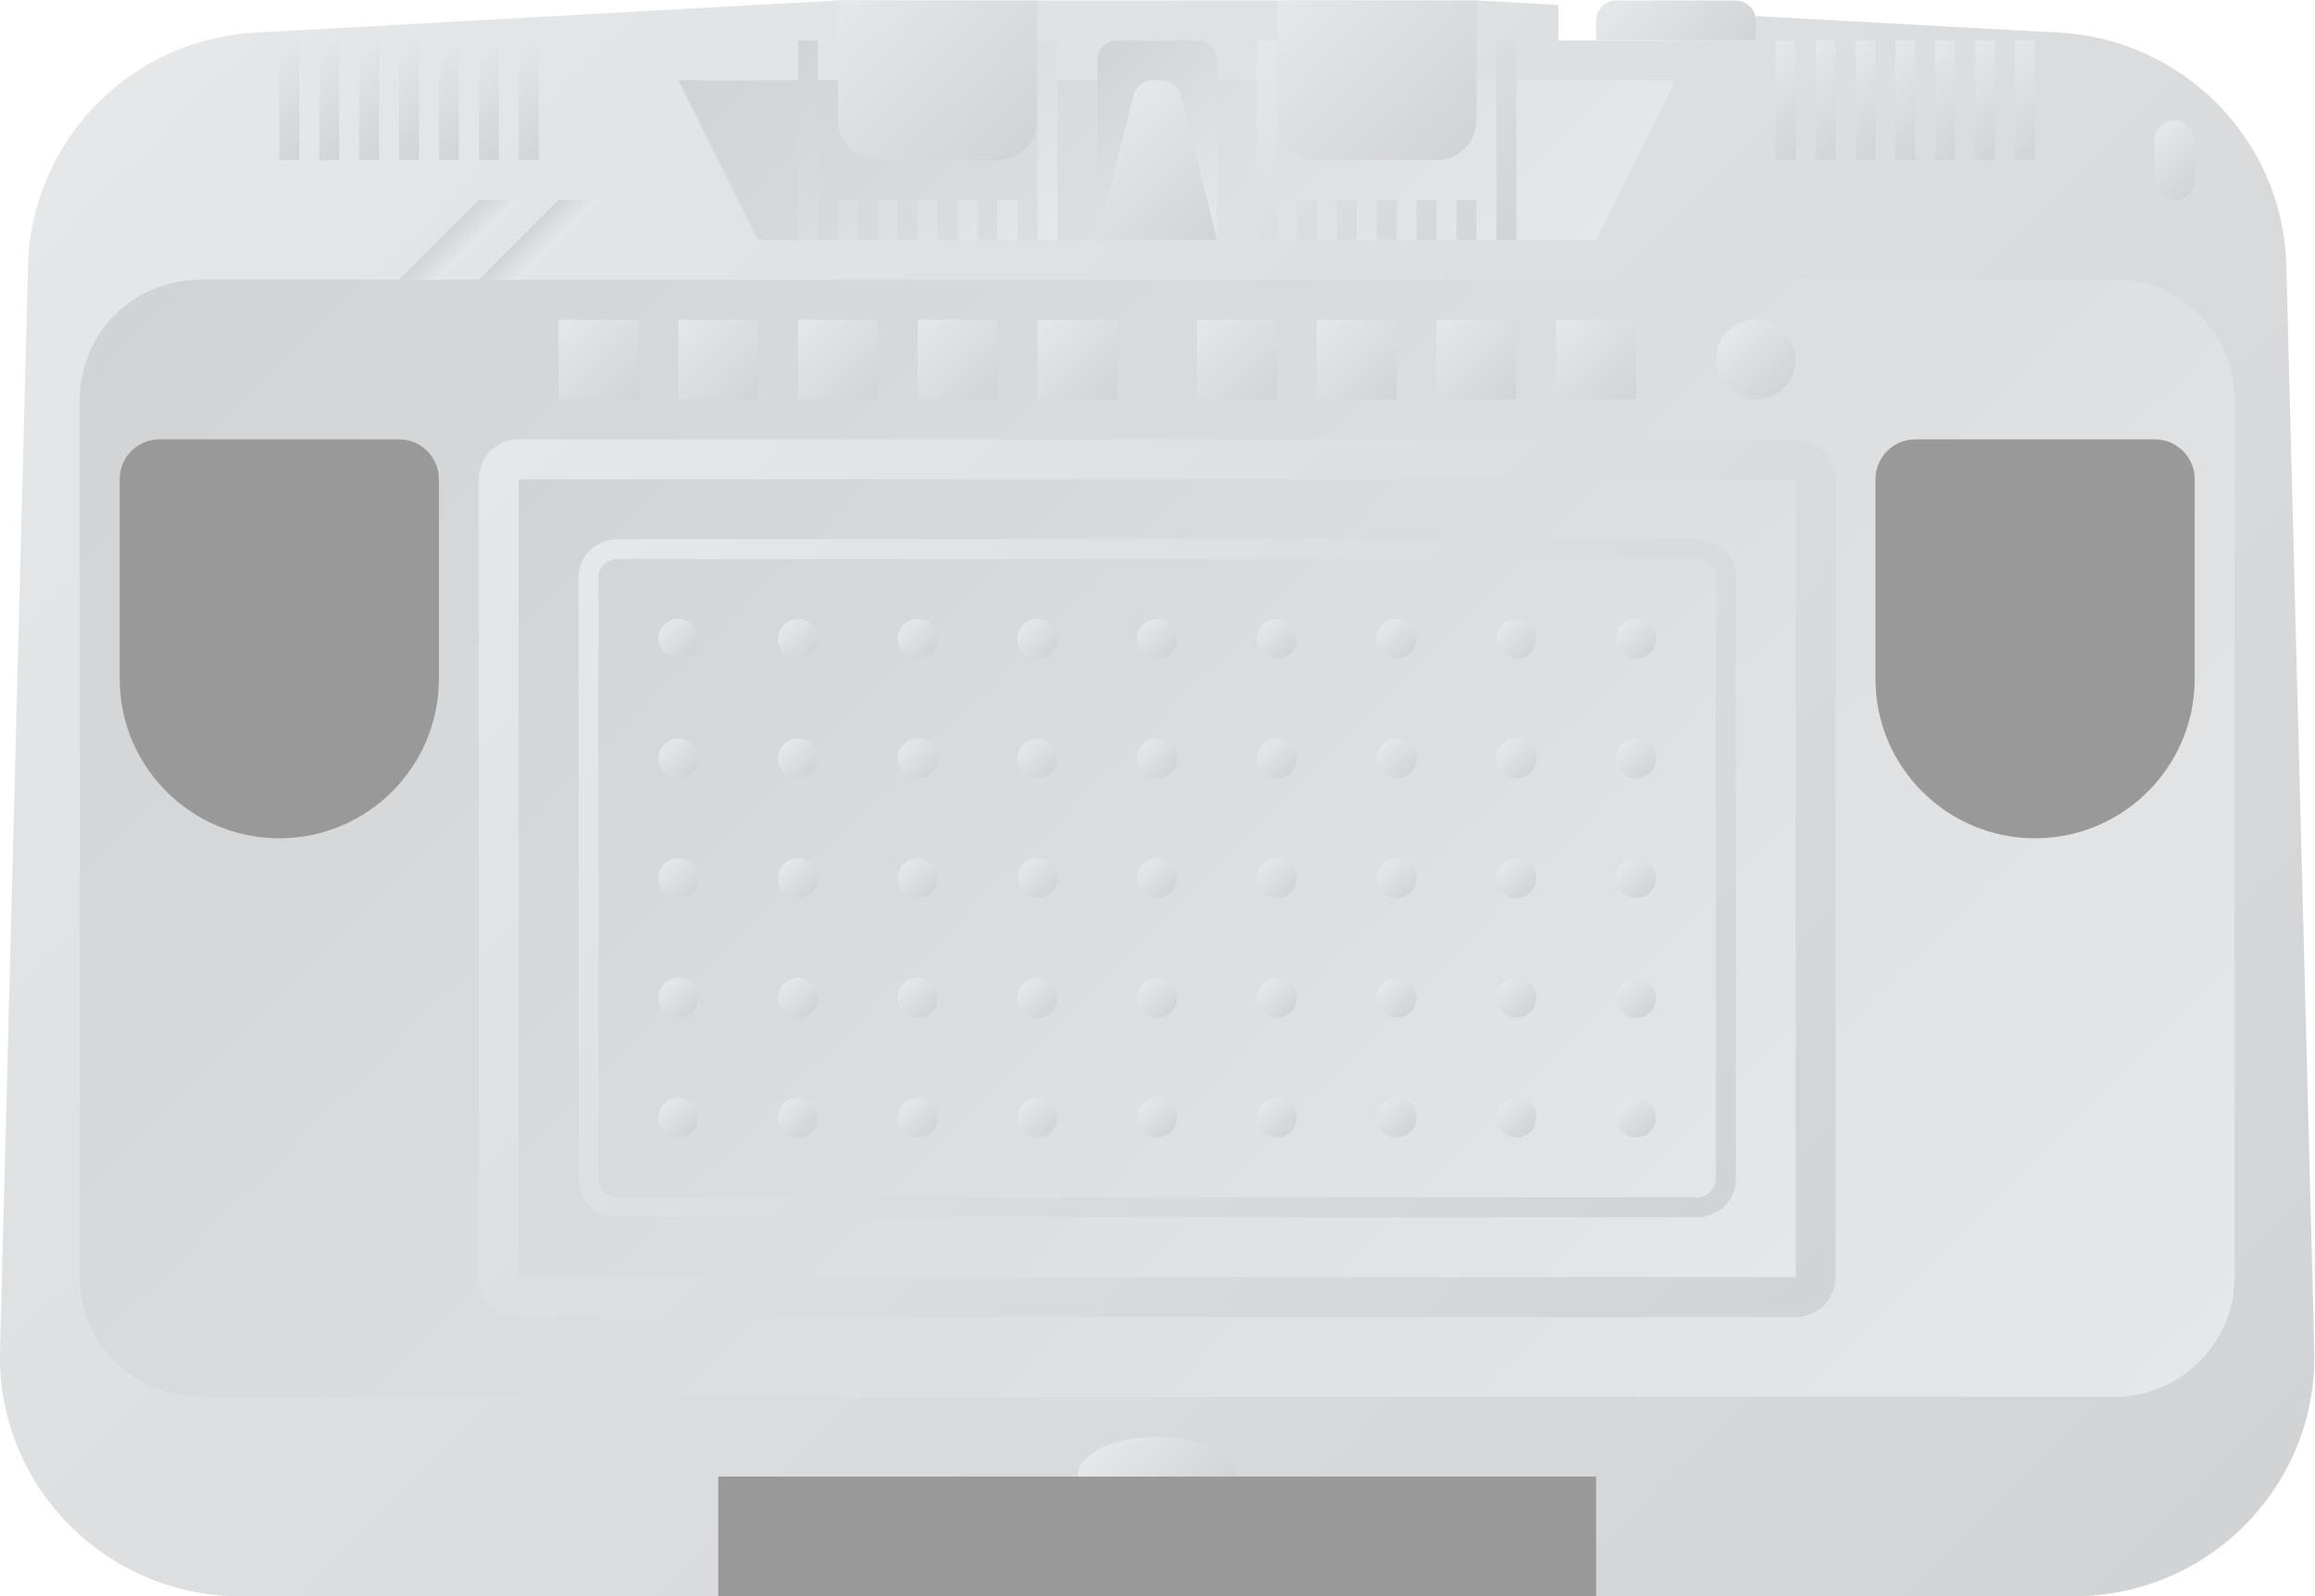 <?xml version="1.0" encoding="UTF-8" standalone="no"?>
<svg
   xmlns:dc="http://purl.org/dc/elements/1.1/"
   xmlns:cc="http://creativecommons.org/ns#"
   xmlns:rdf="http://www.w3.org/1999/02/22-rdf-syntax-ns#"
   xmlns:svg="http://www.w3.org/2000/svg"
   xmlns="http://www.w3.org/2000/svg"
   viewBox="0 0 309.332 213.333"
   height="213.333"
   width="309.332"
   xml:space="preserve"
   id="svg2"
   version="1.1"><defs
     id="defs6"><clipPath
       id="clipPath18"
       clipPathUnits="userSpaceOnUse"><path
         id="path16"
         d="M 95.827,208 38.074,204.806 C 25.331,204.353 15.14,194.116 14.813,181.436 v 0 L 12.009,72.616 C 11.66,59.124 22.561,48 36.13,48 v 0 H 128 219.87 c 13.568,0 24.47,11.124 24.122,24.616 v 0 l -2.806,108.82 c -0.326,12.68 -10.516,22.917 -23.26,23.37 v 0 L 188,206.443 V 204 h -19.785 v 3.555 L 160.173,208 Z" /></clipPath><linearGradient
       id="linearGradient28"
       spreadMethod="pad"
       gradientTransform="matrix(178.911,-178.911,-178.911,-178.911,38.545,214.463)"
       gradientUnits="userSpaceOnUse"
       y2="0"
       x2="1"
       y1="0"
       x1="0"><stop
         id="stop24"
         offset="0"
         style="stop-opacity:1;stop-color:#e6e7e8" /><stop
         id="stop26"
         offset="1"
         style="stop-opacity:1;stop-color:#d1d3d4" /></linearGradient><clipPath
       id="clipPath38"
       clipPathUnits="userSpaceOnUse"><path
         id="path36"
         d="m 80,200 8,-16 h 84 l 8,16 z" /></clipPath><linearGradient
       id="linearGradient48"
       spreadMethod="pad"
       gradientTransform="matrix(-54,54,54,54,157,169)"
       gradientUnits="userSpaceOnUse"
       y2="0"
       x2="1"
       y1="0"
       x1="0"><stop
         id="stop44"
         offset="0"
         style="stop-opacity:1;stop-color:#e6e7e8" /><stop
         id="stop46"
         offset="1"
         style="stop-opacity:1;stop-color:#d1d3d4" /></linearGradient><clipPath
       id="clipPath58"
       clipPathUnits="userSpaceOnUse"><path
         id="path56"
         d="m 32,180 c -6.6,0 -12,-5.4 -12,-12 v 0 -88 c 0,-6.6 5.4,-12 12,-12 v 0 h 192 c 6.6,0 12,5.4 12,12 v 0 88 c 0,6.6 -5.4,12 -12,12 v 0 z" /></clipPath><linearGradient
       id="linearGradient68"
       spreadMethod="pad"
       gradientTransform="matrix(-156.95,156.95,156.95,156.95,206.475,45.525)"
       gradientUnits="userSpaceOnUse"
       y2="0"
       x2="1"
       y1="0"
       x1="0"><stop
         id="stop64"
         offset="0"
         style="stop-opacity:1;stop-color:#e6e7e8" /><stop
         id="stop66"
         offset="1"
         style="stop-opacity:1;stop-color:#d1d3d4" /></linearGradient><clipPath
       id="clipPath78"
       clipPathUnits="userSpaceOnUse"><path
         id="path76"
         d="m 64,164 c -2.201,0 -4,-1.8 -4,-4 v 0 -80 c 0,-2.2 1.799,-4 4,-4 v 0 h 128 c 2.2,0 4,1.8 4,4 v 0 80 c 0,2.2 -1.8,4 -4,4 v 0 z" /></clipPath><linearGradient
       id="linearGradient88"
       spreadMethod="pad"
       gradientTransform="matrix(109.65,-109.65,-109.65,-109.65,73.175,174.825)"
       gradientUnits="userSpaceOnUse"
       y2="0"
       x2="1"
       y1="0"
       x1="0"><stop
         id="stop84"
         offset="0"
         style="stop-opacity:1;stop-color:#e6e7e8" /><stop
         id="stop86"
         offset="1"
         style="stop-opacity:1;stop-color:#d1d3d4" /></linearGradient><clipPath
       id="clipPath98"
       clipPathUnits="userSpaceOnUse"><path
         id="path96"
         d="m 64,80 h 128 v 80 H 64 Z" /></clipPath><linearGradient
       id="linearGradient108"
       spreadMethod="pad"
       gradientTransform="matrix(-104,104,104,104,180,68)"
       gradientUnits="userSpaceOnUse"
       y2="0"
       x2="1"
       y1="0"
       x1="0"><stop
         id="stop104"
         offset="0"
         style="stop-opacity:1;stop-color:#e6e7e8" /><stop
         id="stop106"
         offset="1"
         style="stop-opacity:1;stop-color:#d1d3d4" /></linearGradient><clipPath
       id="clipPath118"
       clipPathUnits="userSpaceOnUse"><path
         id="path116"
         d="M 73.931,154 C 71.763,154 70,152.305 70,150.223 v 0 -60.445 C 70,87.694 71.763,86 73.931,86 v 0 h 108.138 c 2.167,0 3.931,1.694 3.931,3.778 v 0 60.445 c 0,2.082 -1.764,3.777 -3.931,3.777 v 0 z M 72,89.778 v 60.445 c 0,0.981 0.865,1.777 1.931,1.777 v 0 h 108.138 c 1.067,0 1.931,-0.796 1.931,-1.777 v 0 -60.445 C 184,88.796 183.136,88 182.069,88 v 0 H 73.931 C 72.865,88 72,88.796 72,89.778" /></clipPath><linearGradient
       id="linearGradient128"
       spreadMethod="pad"
       gradientTransform="matrix(89.741,-89.741,-89.741,-89.741,83.13,164.87)"
       gradientUnits="userSpaceOnUse"
       y2="0"
       x2="1"
       y1="0"
       x1="0"><stop
         id="stop124"
         offset="0"
         style="stop-opacity:1;stop-color:#e6e7e8" /><stop
         id="stop126"
         offset="1"
         style="stop-opacity:1;stop-color:#d1d3d4" /></linearGradient><clipPath
       id="clipPath138"
       clipPathUnits="userSpaceOnUse"><path
         id="path136"
         d="m 78,144 c 0,-1.104 0.896,-2 2,-2 v 0 c 1.104,0 2,0.896 2,2 v 0 c 0,1.104 -0.896,2 -2,2 v 0 c -1.104,0 -2,-0.896 -2,-2" /></clipPath><linearGradient
       id="linearGradient148"
       spreadMethod="pad"
       gradientTransform="matrix(2.828,-2.828,-2.828,-2.828,78.586,145.414)"
       gradientUnits="userSpaceOnUse"
       y2="0"
       x2="1"
       y1="0"
       x1="0"><stop
         id="stop144"
         offset="0"
         style="stop-opacity:1;stop-color:#e6e7e8" /><stop
         id="stop146"
         offset="1"
         style="stop-opacity:1;stop-color:#d1d3d4" /></linearGradient><clipPath
       id="clipPath158"
       clipPathUnits="userSpaceOnUse"><path
         id="path156"
         d="m 78,132 c 0,-1.105 0.896,-2 2,-2 v 0 c 1.104,0 2,0.895 2,2 v 0 c 0,1.105 -0.896,2 -2,2 v 0 c -1.104,0 -2,-0.895 -2,-2" /></clipPath><linearGradient
       id="linearGradient168"
       spreadMethod="pad"
       gradientTransform="matrix(2.828,-2.828,-2.828,-2.828,78.586,133.414)"
       gradientUnits="userSpaceOnUse"
       y2="0"
       x2="1"
       y1="0"
       x1="0"><stop
         id="stop164"
         offset="0"
         style="stop-opacity:1;stop-color:#e6e7e8" /><stop
         id="stop166"
         offset="1"
         style="stop-opacity:1;stop-color:#d1d3d4" /></linearGradient><clipPath
       id="clipPath178"
       clipPathUnits="userSpaceOnUse"><path
         id="path176"
         d="m 78,120 c 0,-1.105 0.896,-2 2,-2 v 0 c 1.104,0 2,0.895 2,2 v 0 c 0,1.105 -0.896,2 -2,2 v 0 c -1.104,0 -2,-0.895 -2,-2" /></clipPath><linearGradient
       id="linearGradient188"
       spreadMethod="pad"
       gradientTransform="matrix(2.828,-2.828,-2.828,-2.828,78.586,121.414)"
       gradientUnits="userSpaceOnUse"
       y2="0"
       x2="1"
       y1="0"
       x1="0"><stop
         id="stop184"
         offset="0"
         style="stop-opacity:1;stop-color:#e6e7e8" /><stop
         id="stop186"
         offset="1"
         style="stop-opacity:1;stop-color:#d1d3d4" /></linearGradient><clipPath
       id="clipPath198"
       clipPathUnits="userSpaceOnUse"><path
         id="path196"
         d="m 78,108 c 0,-1.104 0.896,-2 2,-2 v 0 c 1.104,0 2,0.896 2,2 v 0 c 0,1.104 -0.896,2 -2,2 v 0 c -1.104,0 -2,-0.896 -2,-2" /></clipPath><linearGradient
       id="linearGradient208"
       spreadMethod="pad"
       gradientTransform="matrix(2.828,-2.828,-2.828,-2.828,78.586,109.414)"
       gradientUnits="userSpaceOnUse"
       y2="0"
       x2="1"
       y1="0"
       x1="0"><stop
         id="stop204"
         offset="0"
         style="stop-opacity:1;stop-color:#e6e7e8" /><stop
         id="stop206"
         offset="1"
         style="stop-opacity:1;stop-color:#d1d3d4" /></linearGradient><clipPath
       id="clipPath218"
       clipPathUnits="userSpaceOnUse"><path
         id="path216"
         d="m 78,96 c 0,-1.105 0.896,-2 2,-2 v 0 c 1.104,0 2,0.895 2,2 v 0 c 0,1.105 -0.896,2 -2,2 v 0 c -1.104,0 -2,-0.895 -2,-2" /></clipPath><linearGradient
       id="linearGradient228"
       spreadMethod="pad"
       gradientTransform="matrix(2.828,-2.828,-2.828,-2.828,78.586,97.414)"
       gradientUnits="userSpaceOnUse"
       y2="0"
       x2="1"
       y1="0"
       x1="0"><stop
         id="stop224"
         offset="0"
         style="stop-opacity:1;stop-color:#e6e7e8" /><stop
         id="stop226"
         offset="1"
         style="stop-opacity:1;stop-color:#d1d3d4" /></linearGradient><clipPath
       id="clipPath238"
       clipPathUnits="userSpaceOnUse"><path
         id="path236"
         d="m 90,144 c 0,-1.104 0.896,-2 2,-2 v 0 c 1.104,0 2,0.896 2,2 v 0 c 0,1.104 -0.896,2 -2,2 v 0 c -1.104,0 -2,-0.896 -2,-2" /></clipPath><linearGradient
       id="linearGradient248"
       spreadMethod="pad"
       gradientTransform="matrix(2.828,-2.828,-2.828,-2.828,90.586,145.414)"
       gradientUnits="userSpaceOnUse"
       y2="0"
       x2="1"
       y1="0"
       x1="0"><stop
         id="stop244"
         offset="0"
         style="stop-opacity:1;stop-color:#e6e7e8" /><stop
         id="stop246"
         offset="1"
         style="stop-opacity:1;stop-color:#d1d3d4" /></linearGradient><clipPath
       id="clipPath258"
       clipPathUnits="userSpaceOnUse"><path
         id="path256"
         d="m 90,132 c 0,-1.105 0.896,-2 2,-2 v 0 c 1.104,0 2,0.895 2,2 v 0 c 0,1.105 -0.896,2 -2,2 v 0 c -1.104,0 -2,-0.895 -2,-2" /></clipPath><linearGradient
       id="linearGradient268"
       spreadMethod="pad"
       gradientTransform="matrix(2.828,-2.828,-2.828,-2.828,90.586,133.414)"
       gradientUnits="userSpaceOnUse"
       y2="0"
       x2="1"
       y1="0"
       x1="0"><stop
         id="stop264"
         offset="0"
         style="stop-opacity:1;stop-color:#e6e7e8" /><stop
         id="stop266"
         offset="1"
         style="stop-opacity:1;stop-color:#d1d3d4" /></linearGradient><clipPath
       id="clipPath278"
       clipPathUnits="userSpaceOnUse"><path
         id="path276"
         d="m 90,120 c 0,-1.105 0.896,-2 2,-2 v 0 c 1.104,0 2,0.895 2,2 v 0 c 0,1.105 -0.896,2 -2,2 v 0 c -1.104,0 -2,-0.895 -2,-2" /></clipPath><linearGradient
       id="linearGradient288"
       spreadMethod="pad"
       gradientTransform="matrix(2.828,-2.828,-2.828,-2.828,90.586,121.414)"
       gradientUnits="userSpaceOnUse"
       y2="0"
       x2="1"
       y1="0"
       x1="0"><stop
         id="stop284"
         offset="0"
         style="stop-opacity:1;stop-color:#e6e7e8" /><stop
         id="stop286"
         offset="1"
         style="stop-opacity:1;stop-color:#d1d3d4" /></linearGradient><clipPath
       id="clipPath298"
       clipPathUnits="userSpaceOnUse"><path
         id="path296"
         d="m 90,108 c 0,-1.104 0.896,-2 2,-2 v 0 c 1.104,0 2,0.896 2,2 v 0 c 0,1.104 -0.896,2 -2,2 v 0 c -1.104,0 -2,-0.896 -2,-2" /></clipPath><linearGradient
       id="linearGradient308"
       spreadMethod="pad"
       gradientTransform="matrix(2.828,-2.828,-2.828,-2.828,90.586,109.414)"
       gradientUnits="userSpaceOnUse"
       y2="0"
       x2="1"
       y1="0"
       x1="0"><stop
         id="stop304"
         offset="0"
         style="stop-opacity:1;stop-color:#e6e7e8" /><stop
         id="stop306"
         offset="1"
         style="stop-opacity:1;stop-color:#d1d3d4" /></linearGradient><clipPath
       id="clipPath318"
       clipPathUnits="userSpaceOnUse"><path
         id="path316"
         d="m 90,96 c 0,-1.105 0.896,-2 2,-2 v 0 c 1.104,0 2,0.895 2,2 v 0 c 0,1.105 -0.896,2 -2,2 v 0 c -1.104,0 -2,-0.895 -2,-2" /></clipPath><linearGradient
       id="linearGradient328"
       spreadMethod="pad"
       gradientTransform="matrix(2.828,-2.828,-2.828,-2.828,90.586,97.414)"
       gradientUnits="userSpaceOnUse"
       y2="0"
       x2="1"
       y1="0"
       x1="0"><stop
         id="stop324"
         offset="0"
         style="stop-opacity:1;stop-color:#e6e7e8" /><stop
         id="stop326"
         offset="1"
         style="stop-opacity:1;stop-color:#d1d3d4" /></linearGradient><clipPath
       id="clipPath338"
       clipPathUnits="userSpaceOnUse"><path
         id="path336"
         d="m 102,144 c 0,-1.104 0.895,-2 2,-2 v 0 c 1.105,0 2,0.896 2,2 v 0 c 0,1.104 -0.895,2 -2,2 v 0 c -1.105,0 -2,-0.896 -2,-2" /></clipPath><linearGradient
       id="linearGradient348"
       spreadMethod="pad"
       gradientTransform="matrix(2.828,-2.828,-2.828,-2.828,102.586,145.414)"
       gradientUnits="userSpaceOnUse"
       y2="0"
       x2="1"
       y1="0"
       x1="0"><stop
         id="stop344"
         offset="0"
         style="stop-opacity:1;stop-color:#e6e7e8" /><stop
         id="stop346"
         offset="1"
         style="stop-opacity:1;stop-color:#d1d3d4" /></linearGradient><clipPath
       id="clipPath358"
       clipPathUnits="userSpaceOnUse"><path
         id="path356"
         d="m 102,132 c 0,-1.105 0.895,-2 2,-2 v 0 c 1.105,0 2,0.895 2,2 v 0 c 0,1.105 -0.895,2 -2,2 v 0 c -1.105,0 -2,-0.895 -2,-2" /></clipPath><linearGradient
       id="linearGradient368"
       spreadMethod="pad"
       gradientTransform="matrix(2.828,-2.828,-2.828,-2.828,102.586,133.414)"
       gradientUnits="userSpaceOnUse"
       y2="0"
       x2="1"
       y1="0"
       x1="0"><stop
         id="stop364"
         offset="0"
         style="stop-opacity:1;stop-color:#e6e7e8" /><stop
         id="stop366"
         offset="1"
         style="stop-opacity:1;stop-color:#d1d3d4" /></linearGradient><clipPath
       id="clipPath378"
       clipPathUnits="userSpaceOnUse"><path
         id="path376"
         d="m 102,120 c 0,-1.105 0.895,-2 2,-2 v 0 c 1.105,0 2,0.895 2,2 v 0 c 0,1.105 -0.895,2 -2,2 v 0 c -1.105,0 -2,-0.895 -2,-2" /></clipPath><linearGradient
       id="linearGradient388"
       spreadMethod="pad"
       gradientTransform="matrix(2.828,-2.828,-2.828,-2.828,102.586,121.414)"
       gradientUnits="userSpaceOnUse"
       y2="0"
       x2="1"
       y1="0"
       x1="0"><stop
         id="stop384"
         offset="0"
         style="stop-opacity:1;stop-color:#e6e7e8" /><stop
         id="stop386"
         offset="1"
         style="stop-opacity:1;stop-color:#d1d3d4" /></linearGradient><clipPath
       id="clipPath398"
       clipPathUnits="userSpaceOnUse"><path
         id="path396"
         d="m 102,108 c 0,-1.104 0.895,-2 2,-2 v 0 c 1.105,0 2,0.896 2,2 v 0 c 0,1.104 -0.895,2 -2,2 v 0 c -1.105,0 -2,-0.896 -2,-2" /></clipPath><linearGradient
       id="linearGradient408"
       spreadMethod="pad"
       gradientTransform="matrix(2.828,-2.828,-2.828,-2.828,102.586,109.414)"
       gradientUnits="userSpaceOnUse"
       y2="0"
       x2="1"
       y1="0"
       x1="0"><stop
         id="stop404"
         offset="0"
         style="stop-opacity:1;stop-color:#e6e7e8" /><stop
         id="stop406"
         offset="1"
         style="stop-opacity:1;stop-color:#d1d3d4" /></linearGradient><clipPath
       id="clipPath418"
       clipPathUnits="userSpaceOnUse"><path
         id="path416"
         d="m 102,96 c 0,-1.105 0.895,-2 2,-2 v 0 c 1.105,0 2,0.895 2,2 v 0 c 0,1.105 -0.895,2 -2,2 v 0 c -1.105,0 -2,-0.895 -2,-2" /></clipPath><linearGradient
       id="linearGradient428"
       spreadMethod="pad"
       gradientTransform="matrix(2.828,-2.828,-2.828,-2.828,102.586,97.414)"
       gradientUnits="userSpaceOnUse"
       y2="0"
       x2="1"
       y1="0"
       x1="0"><stop
         id="stop424"
         offset="0"
         style="stop-opacity:1;stop-color:#e6e7e8" /><stop
         id="stop426"
         offset="1"
         style="stop-opacity:1;stop-color:#d1d3d4" /></linearGradient><clipPath
       id="clipPath438"
       clipPathUnits="userSpaceOnUse"><path
         id="path436"
         d="m 114,144 c 0,-1.104 0.896,-2 2,-2 v 0 c 1.104,0 2,0.896 2,2 v 0 c 0,1.104 -0.896,2 -2,2 v 0 c -1.104,0 -2,-0.896 -2,-2" /></clipPath><linearGradient
       id="linearGradient448"
       spreadMethod="pad"
       gradientTransform="matrix(2.828,-2.828,-2.828,-2.828,114.586,145.414)"
       gradientUnits="userSpaceOnUse"
       y2="0"
       x2="1"
       y1="0"
       x1="0"><stop
         id="stop444"
         offset="0"
         style="stop-opacity:1;stop-color:#e6e7e8" /><stop
         id="stop446"
         offset="1"
         style="stop-opacity:1;stop-color:#d1d3d4" /></linearGradient><clipPath
       id="clipPath458"
       clipPathUnits="userSpaceOnUse"><path
         id="path456"
         d="m 114,132 c 0,-1.105 0.896,-2 2,-2 v 0 c 1.104,0 2,0.895 2,2 v 0 c 0,1.105 -0.896,2 -2,2 v 0 c -1.104,0 -2,-0.895 -2,-2" /></clipPath><linearGradient
       id="linearGradient468"
       spreadMethod="pad"
       gradientTransform="matrix(2.828,-2.828,-2.828,-2.828,114.586,133.414)"
       gradientUnits="userSpaceOnUse"
       y2="0"
       x2="1"
       y1="0"
       x1="0"><stop
         id="stop464"
         offset="0"
         style="stop-opacity:1;stop-color:#e6e7e8" /><stop
         id="stop466"
         offset="1"
         style="stop-opacity:1;stop-color:#d1d3d4" /></linearGradient><clipPath
       id="clipPath478"
       clipPathUnits="userSpaceOnUse"><path
         id="path476"
         d="m 114,120 c 0,-1.105 0.896,-2 2,-2 v 0 c 1.104,0 2,0.895 2,2 v 0 c 0,1.105 -0.896,2 -2,2 v 0 c -1.104,0 -2,-0.895 -2,-2" /></clipPath><linearGradient
       id="linearGradient488"
       spreadMethod="pad"
       gradientTransform="matrix(2.828,-2.828,-2.828,-2.828,114.586,121.414)"
       gradientUnits="userSpaceOnUse"
       y2="0"
       x2="1"
       y1="0"
       x1="0"><stop
         id="stop484"
         offset="0"
         style="stop-opacity:1;stop-color:#e6e7e8" /><stop
         id="stop486"
         offset="1"
         style="stop-opacity:1;stop-color:#d1d3d4" /></linearGradient><clipPath
       id="clipPath498"
       clipPathUnits="userSpaceOnUse"><path
         id="path496"
         d="m 114,108 c 0,-1.104 0.896,-2 2,-2 v 0 c 1.104,0 2,0.896 2,2 v 0 c 0,1.104 -0.896,2 -2,2 v 0 c -1.104,0 -2,-0.896 -2,-2" /></clipPath><linearGradient
       id="linearGradient508"
       spreadMethod="pad"
       gradientTransform="matrix(2.828,-2.828,-2.828,-2.828,114.586,109.414)"
       gradientUnits="userSpaceOnUse"
       y2="0"
       x2="1"
       y1="0"
       x1="0"><stop
         id="stop504"
         offset="0"
         style="stop-opacity:1;stop-color:#e6e7e8" /><stop
         id="stop506"
         offset="1"
         style="stop-opacity:1;stop-color:#d1d3d4" /></linearGradient><clipPath
       id="clipPath518"
       clipPathUnits="userSpaceOnUse"><path
         id="path516"
         d="m 114,96 c 0,-1.105 0.896,-2 2,-2 v 0 c 1.104,0 2,0.895 2,2 v 0 c 0,1.105 -0.896,2 -2,2 v 0 c -1.104,0 -2,-0.895 -2,-2" /></clipPath><linearGradient
       id="linearGradient528"
       spreadMethod="pad"
       gradientTransform="matrix(2.828,-2.828,-2.828,-2.828,114.586,97.414)"
       gradientUnits="userSpaceOnUse"
       y2="0"
       x2="1"
       y1="0"
       x1="0"><stop
         id="stop524"
         offset="0"
         style="stop-opacity:1;stop-color:#e6e7e8" /><stop
         id="stop526"
         offset="1"
         style="stop-opacity:1;stop-color:#d1d3d4" /></linearGradient><clipPath
       id="clipPath538"
       clipPathUnits="userSpaceOnUse"><path
         id="path536"
         d="m 126,144 c 0,-1.104 0.896,-2 2,-2 v 0 c 1.104,0 2,0.896 2,2 v 0 c 0,1.104 -0.896,2 -2,2 v 0 c -1.104,0 -2,-0.896 -2,-2" /></clipPath><linearGradient
       id="linearGradient548"
       spreadMethod="pad"
       gradientTransform="matrix(2.828,-2.828,-2.828,-2.828,126.586,145.414)"
       gradientUnits="userSpaceOnUse"
       y2="0"
       x2="1"
       y1="0"
       x1="0"><stop
         id="stop544"
         offset="0"
         style="stop-opacity:1;stop-color:#e6e7e8" /><stop
         id="stop546"
         offset="1"
         style="stop-opacity:1;stop-color:#d1d3d4" /></linearGradient><clipPath
       id="clipPath558"
       clipPathUnits="userSpaceOnUse"><path
         id="path556"
         d="m 126,132 c 0,-1.105 0.896,-2 2,-2 v 0 c 1.104,0 2,0.895 2,2 v 0 c 0,1.105 -0.896,2 -2,2 v 0 c -1.104,0 -2,-0.895 -2,-2" /></clipPath><linearGradient
       id="linearGradient568"
       spreadMethod="pad"
       gradientTransform="matrix(2.828,-2.828,-2.828,-2.828,126.586,133.414)"
       gradientUnits="userSpaceOnUse"
       y2="0"
       x2="1"
       y1="0"
       x1="0"><stop
         id="stop564"
         offset="0"
         style="stop-opacity:1;stop-color:#e6e7e8" /><stop
         id="stop566"
         offset="1"
         style="stop-opacity:1;stop-color:#d1d3d4" /></linearGradient><clipPath
       id="clipPath578"
       clipPathUnits="userSpaceOnUse"><path
         id="path576"
         d="m 126,120 c 0,-1.105 0.896,-2 2,-2 v 0 c 1.104,0 2,0.895 2,2 v 0 c 0,1.105 -0.896,2 -2,2 v 0 c -1.104,0 -2,-0.895 -2,-2" /></clipPath><linearGradient
       id="linearGradient588"
       spreadMethod="pad"
       gradientTransform="matrix(2.828,-2.828,-2.828,-2.828,126.586,121.414)"
       gradientUnits="userSpaceOnUse"
       y2="0"
       x2="1"
       y1="0"
       x1="0"><stop
         id="stop584"
         offset="0"
         style="stop-opacity:1;stop-color:#e6e7e8" /><stop
         id="stop586"
         offset="1"
         style="stop-opacity:1;stop-color:#d1d3d4" /></linearGradient><clipPath
       id="clipPath598"
       clipPathUnits="userSpaceOnUse"><path
         id="path596"
         d="m 126,108 c 0,-1.104 0.896,-2 2,-2 v 0 c 1.104,0 2,0.896 2,2 v 0 c 0,1.104 -0.896,2 -2,2 v 0 c -1.104,0 -2,-0.896 -2,-2" /></clipPath><linearGradient
       id="linearGradient608"
       spreadMethod="pad"
       gradientTransform="matrix(2.828,-2.828,-2.828,-2.828,126.586,109.414)"
       gradientUnits="userSpaceOnUse"
       y2="0"
       x2="1"
       y1="0"
       x1="0"><stop
         id="stop604"
         offset="0"
         style="stop-opacity:1;stop-color:#e6e7e8" /><stop
         id="stop606"
         offset="1"
         style="stop-opacity:1;stop-color:#d1d3d4" /></linearGradient><clipPath
       id="clipPath618"
       clipPathUnits="userSpaceOnUse"><path
         id="path616"
         d="m 126,96 c 0,-1.105 0.896,-2 2,-2 v 0 c 1.104,0 2,0.895 2,2 v 0 c 0,1.105 -0.896,2 -2,2 v 0 c -1.104,0 -2,-0.895 -2,-2" /></clipPath><linearGradient
       id="linearGradient628"
       spreadMethod="pad"
       gradientTransform="matrix(2.828,-2.828,-2.828,-2.828,126.586,97.414)"
       gradientUnits="userSpaceOnUse"
       y2="0"
       x2="1"
       y1="0"
       x1="0"><stop
         id="stop624"
         offset="0"
         style="stop-opacity:1;stop-color:#e6e7e8" /><stop
         id="stop626"
         offset="1"
         style="stop-opacity:1;stop-color:#d1d3d4" /></linearGradient><clipPath
       id="clipPath638"
       clipPathUnits="userSpaceOnUse"><path
         id="path636"
         d="m 138,144 c 0,-1.104 0.895,-2 2,-2 v 0 c 1.105,0 2,0.896 2,2 v 0 c 0,1.104 -0.895,2 -2,2 v 0 c -1.105,0 -2,-0.896 -2,-2" /></clipPath><linearGradient
       id="linearGradient648"
       spreadMethod="pad"
       gradientTransform="matrix(2.828,-2.828,-2.828,-2.828,138.586,145.414)"
       gradientUnits="userSpaceOnUse"
       y2="0"
       x2="1"
       y1="0"
       x1="0"><stop
         id="stop644"
         offset="0"
         style="stop-opacity:1;stop-color:#e6e7e8" /><stop
         id="stop646"
         offset="1"
         style="stop-opacity:1;stop-color:#d1d3d4" /></linearGradient><clipPath
       id="clipPath658"
       clipPathUnits="userSpaceOnUse"><path
         id="path656"
         d="m 138,132 c 0,-1.105 0.895,-2 2,-2 v 0 c 1.105,0 2,0.895 2,2 v 0 c 0,1.105 -0.895,2 -2,2 v 0 c -1.105,0 -2,-0.895 -2,-2" /></clipPath><linearGradient
       id="linearGradient668"
       spreadMethod="pad"
       gradientTransform="matrix(2.828,-2.828,-2.828,-2.828,138.586,133.414)"
       gradientUnits="userSpaceOnUse"
       y2="0"
       x2="1"
       y1="0"
       x1="0"><stop
         id="stop664"
         offset="0"
         style="stop-opacity:1;stop-color:#e6e7e8" /><stop
         id="stop666"
         offset="1"
         style="stop-opacity:1;stop-color:#d1d3d4" /></linearGradient><clipPath
       id="clipPath678"
       clipPathUnits="userSpaceOnUse"><path
         id="path676"
         d="m 138,120 c 0,-1.105 0.895,-2 2,-2 v 0 c 1.105,0 2,0.895 2,2 v 0 c 0,1.105 -0.895,2 -2,2 v 0 c -1.105,0 -2,-0.895 -2,-2" /></clipPath><linearGradient
       id="linearGradient688"
       spreadMethod="pad"
       gradientTransform="matrix(2.828,-2.828,-2.828,-2.828,138.586,121.414)"
       gradientUnits="userSpaceOnUse"
       y2="0"
       x2="1"
       y1="0"
       x1="0"><stop
         id="stop684"
         offset="0"
         style="stop-opacity:1;stop-color:#e6e7e8" /><stop
         id="stop686"
         offset="1"
         style="stop-opacity:1;stop-color:#d1d3d4" /></linearGradient><clipPath
       id="clipPath698"
       clipPathUnits="userSpaceOnUse"><path
         id="path696"
         d="m 138,108 c 0,-1.104 0.895,-2 2,-2 v 0 c 1.105,0 2,0.896 2,2 v 0 c 0,1.104 -0.895,2 -2,2 v 0 c -1.105,0 -2,-0.896 -2,-2" /></clipPath><linearGradient
       id="linearGradient708"
       spreadMethod="pad"
       gradientTransform="matrix(2.828,-2.828,-2.828,-2.828,138.586,109.414)"
       gradientUnits="userSpaceOnUse"
       y2="0"
       x2="1"
       y1="0"
       x1="0"><stop
         id="stop704"
         offset="0"
         style="stop-opacity:1;stop-color:#e6e7e8" /><stop
         id="stop706"
         offset="1"
         style="stop-opacity:1;stop-color:#d1d3d4" /></linearGradient><clipPath
       id="clipPath718"
       clipPathUnits="userSpaceOnUse"><path
         id="path716"
         d="m 138,96 c 0,-1.105 0.895,-2 2,-2 v 0 c 1.105,0 2,0.895 2,2 v 0 c 0,1.105 -0.895,2 -2,2 v 0 c -1.105,0 -2,-0.895 -2,-2" /></clipPath><linearGradient
       id="linearGradient728"
       spreadMethod="pad"
       gradientTransform="matrix(2.828,-2.828,-2.828,-2.828,138.586,97.414)"
       gradientUnits="userSpaceOnUse"
       y2="0"
       x2="1"
       y1="0"
       x1="0"><stop
         id="stop724"
         offset="0"
         style="stop-opacity:1;stop-color:#e6e7e8" /><stop
         id="stop726"
         offset="1"
         style="stop-opacity:1;stop-color:#d1d3d4" /></linearGradient><clipPath
       id="clipPath738"
       clipPathUnits="userSpaceOnUse"><path
         id="path736"
         d="m 150,144 c 0,-1.104 0.896,-2 2,-2 v 0 c 1.104,0 2,0.896 2,2 v 0 c 0,1.104 -0.896,2 -2,2 v 0 c -1.104,0 -2,-0.896 -2,-2" /></clipPath><linearGradient
       id="linearGradient748"
       spreadMethod="pad"
       gradientTransform="matrix(2.828,-2.828,-2.828,-2.828,150.586,145.414)"
       gradientUnits="userSpaceOnUse"
       y2="0"
       x2="1"
       y1="0"
       x1="0"><stop
         id="stop744"
         offset="0"
         style="stop-opacity:1;stop-color:#e6e7e8" /><stop
         id="stop746"
         offset="1"
         style="stop-opacity:1;stop-color:#d1d3d4" /></linearGradient><clipPath
       id="clipPath758"
       clipPathUnits="userSpaceOnUse"><path
         id="path756"
         d="m 150,132 c 0,-1.105 0.896,-2 2,-2 v 0 c 1.104,0 2,0.895 2,2 v 0 c 0,1.105 -0.896,2 -2,2 v 0 c -1.104,0 -2,-0.895 -2,-2" /></clipPath><linearGradient
       id="linearGradient768"
       spreadMethod="pad"
       gradientTransform="matrix(2.828,-2.828,-2.828,-2.828,150.586,133.414)"
       gradientUnits="userSpaceOnUse"
       y2="0"
       x2="1"
       y1="0"
       x1="0"><stop
         id="stop764"
         offset="0"
         style="stop-opacity:1;stop-color:#e6e7e8" /><stop
         id="stop766"
         offset="1"
         style="stop-opacity:1;stop-color:#d1d3d4" /></linearGradient><clipPath
       id="clipPath778"
       clipPathUnits="userSpaceOnUse"><path
         id="path776"
         d="m 150,120 c 0,-1.105 0.896,-2 2,-2 v 0 c 1.104,0 2,0.895 2,2 v 0 c 0,1.105 -0.896,2 -2,2 v 0 c -1.104,0 -2,-0.895 -2,-2" /></clipPath><linearGradient
       id="linearGradient788"
       spreadMethod="pad"
       gradientTransform="matrix(2.828,-2.828,-2.828,-2.828,150.586,121.414)"
       gradientUnits="userSpaceOnUse"
       y2="0"
       x2="1"
       y1="0"
       x1="0"><stop
         id="stop784"
         offset="0"
         style="stop-opacity:1;stop-color:#e6e7e8" /><stop
         id="stop786"
         offset="1"
         style="stop-opacity:1;stop-color:#d1d3d4" /></linearGradient><clipPath
       id="clipPath798"
       clipPathUnits="userSpaceOnUse"><path
         id="path796"
         d="m 150,108 c 0,-1.104 0.896,-2 2,-2 v 0 c 1.104,0 2,0.896 2,2 v 0 c 0,1.104 -0.896,2 -2,2 v 0 c -1.104,0 -2,-0.896 -2,-2" /></clipPath><linearGradient
       id="linearGradient808"
       spreadMethod="pad"
       gradientTransform="matrix(2.828,-2.828,-2.828,-2.828,150.586,109.414)"
       gradientUnits="userSpaceOnUse"
       y2="0"
       x2="1"
       y1="0"
       x1="0"><stop
         id="stop804"
         offset="0"
         style="stop-opacity:1;stop-color:#e6e7e8" /><stop
         id="stop806"
         offset="1"
         style="stop-opacity:1;stop-color:#d1d3d4" /></linearGradient><clipPath
       id="clipPath818"
       clipPathUnits="userSpaceOnUse"><path
         id="path816"
         d="m 150,96 c 0,-1.105 0.896,-2 2,-2 v 0 c 1.104,0 2,0.895 2,2 v 0 c 0,1.105 -0.896,2 -2,2 v 0 c -1.104,0 -2,-0.895 -2,-2" /></clipPath><linearGradient
       id="linearGradient828"
       spreadMethod="pad"
       gradientTransform="matrix(2.828,-2.828,-2.828,-2.828,150.586,97.414)"
       gradientUnits="userSpaceOnUse"
       y2="0"
       x2="1"
       y1="0"
       x1="0"><stop
         id="stop824"
         offset="0"
         style="stop-opacity:1;stop-color:#e6e7e8" /><stop
         id="stop826"
         offset="1"
         style="stop-opacity:1;stop-color:#d1d3d4" /></linearGradient><clipPath
       id="clipPath838"
       clipPathUnits="userSpaceOnUse"><path
         id="path836"
         d="m 162,144 c 0,-1.104 0.895,-2 2,-2 v 0 c 1.104,0 2,0.896 2,2 v 0 c 0,1.104 -0.896,2 -2,2 v 0 c -1.105,0 -2,-0.896 -2,-2" /></clipPath><linearGradient
       id="linearGradient848"
       spreadMethod="pad"
       gradientTransform="matrix(2.828,-2.828,-2.828,-2.828,162.586,145.414)"
       gradientUnits="userSpaceOnUse"
       y2="0"
       x2="1"
       y1="0"
       x1="0"><stop
         id="stop844"
         offset="0"
         style="stop-opacity:1;stop-color:#e6e7e8" /><stop
         id="stop846"
         offset="1"
         style="stop-opacity:1;stop-color:#d1d3d4" /></linearGradient><clipPath
       id="clipPath858"
       clipPathUnits="userSpaceOnUse"><path
         id="path856"
         d="m 162,132 c 0,-1.105 0.895,-2 2,-2 v 0 c 1.104,0 2,0.895 2,2 v 0 c 0,1.105 -0.896,2 -2,2 v 0 c -1.105,0 -2,-0.895 -2,-2" /></clipPath><linearGradient
       id="linearGradient868"
       spreadMethod="pad"
       gradientTransform="matrix(2.828,-2.828,-2.828,-2.828,162.586,133.414)"
       gradientUnits="userSpaceOnUse"
       y2="0"
       x2="1"
       y1="0"
       x1="0"><stop
         id="stop864"
         offset="0"
         style="stop-opacity:1;stop-color:#e6e7e8" /><stop
         id="stop866"
         offset="1"
         style="stop-opacity:1;stop-color:#d1d3d4" /></linearGradient><clipPath
       id="clipPath878"
       clipPathUnits="userSpaceOnUse"><path
         id="path876"
         d="m 162,120 c 0,-1.105 0.895,-2 2,-2 v 0 c 1.104,0 2,0.895 2,2 v 0 c 0,1.105 -0.896,2 -2,2 v 0 c -1.105,0 -2,-0.895 -2,-2" /></clipPath><linearGradient
       id="linearGradient888"
       spreadMethod="pad"
       gradientTransform="matrix(2.828,-2.828,-2.828,-2.828,162.586,121.414)"
       gradientUnits="userSpaceOnUse"
       y2="0"
       x2="1"
       y1="0"
       x1="0"><stop
         id="stop884"
         offset="0"
         style="stop-opacity:1;stop-color:#e6e7e8" /><stop
         id="stop886"
         offset="1"
         style="stop-opacity:1;stop-color:#d1d3d4" /></linearGradient><clipPath
       id="clipPath898"
       clipPathUnits="userSpaceOnUse"><path
         id="path896"
         d="m 162,108 c 0,-1.104 0.895,-2 2,-2 v 0 c 1.104,0 2,0.896 2,2 v 0 c 0,1.104 -0.896,2 -2,2 v 0 c -1.105,0 -2,-0.896 -2,-2" /></clipPath><linearGradient
       id="linearGradient908"
       spreadMethod="pad"
       gradientTransform="matrix(2.828,-2.828,-2.828,-2.828,162.586,109.414)"
       gradientUnits="userSpaceOnUse"
       y2="0"
       x2="1"
       y1="0"
       x1="0"><stop
         id="stop904"
         offset="0"
         style="stop-opacity:1;stop-color:#e6e7e8" /><stop
         id="stop906"
         offset="1"
         style="stop-opacity:1;stop-color:#d1d3d4" /></linearGradient><clipPath
       id="clipPath918"
       clipPathUnits="userSpaceOnUse"><path
         id="path916"
         d="m 162,96 c 0,-1.105 0.895,-2 2,-2 v 0 c 1.104,0 2,0.895 2,2 v 0 c 0,1.105 -0.896,2 -2,2 v 0 c -1.105,0 -2,-0.895 -2,-2" /></clipPath><linearGradient
       id="linearGradient928"
       spreadMethod="pad"
       gradientTransform="matrix(2.828,-2.828,-2.828,-2.828,162.586,97.414)"
       gradientUnits="userSpaceOnUse"
       y2="0"
       x2="1"
       y1="0"
       x1="0"><stop
         id="stop924"
         offset="0"
         style="stop-opacity:1;stop-color:#e6e7e8" /><stop
         id="stop926"
         offset="1"
         style="stop-opacity:1;stop-color:#d1d3d4" /></linearGradient><clipPath
       id="clipPath938"
       clipPathUnits="userSpaceOnUse"><path
         id="path936"
         d="m 174,144 c 0,-1.104 0.895,-2 2,-2 v 0 c 1.105,0 2,0.896 2,2 v 0 c 0,1.104 -0.895,2 -2,2 v 0 c -1.105,0 -2,-0.896 -2,-2" /></clipPath><linearGradient
       id="linearGradient948"
       spreadMethod="pad"
       gradientTransform="matrix(2.828,-2.828,-2.828,-2.828,174.586,145.414)"
       gradientUnits="userSpaceOnUse"
       y2="0"
       x2="1"
       y1="0"
       x1="0"><stop
         id="stop944"
         offset="0"
         style="stop-opacity:1;stop-color:#e6e7e8" /><stop
         id="stop946"
         offset="1"
         style="stop-opacity:1;stop-color:#d1d3d4" /></linearGradient><clipPath
       id="clipPath958"
       clipPathUnits="userSpaceOnUse"><path
         id="path956"
         d="m 174,132 c 0,-1.105 0.895,-2 2,-2 v 0 c 1.105,0 2,0.895 2,2 v 0 c 0,1.105 -0.895,2 -2,2 v 0 c -1.105,0 -2,-0.895 -2,-2" /></clipPath><linearGradient
       id="linearGradient968"
       spreadMethod="pad"
       gradientTransform="matrix(2.828,-2.828,-2.828,-2.828,174.586,133.414)"
       gradientUnits="userSpaceOnUse"
       y2="0"
       x2="1"
       y1="0"
       x1="0"><stop
         id="stop964"
         offset="0"
         style="stop-opacity:1;stop-color:#e6e7e8" /><stop
         id="stop966"
         offset="1"
         style="stop-opacity:1;stop-color:#d1d3d4" /></linearGradient><clipPath
       id="clipPath978"
       clipPathUnits="userSpaceOnUse"><path
         id="path976"
         d="m 174,120 c 0,-1.105 0.895,-2 2,-2 v 0 c 1.105,0 2,0.895 2,2 v 0 c 0,1.105 -0.895,2 -2,2 v 0 c -1.105,0 -2,-0.895 -2,-2" /></clipPath><linearGradient
       id="linearGradient988"
       spreadMethod="pad"
       gradientTransform="matrix(2.828,-2.828,-2.828,-2.828,174.586,121.414)"
       gradientUnits="userSpaceOnUse"
       y2="0"
       x2="1"
       y1="0"
       x1="0"><stop
         id="stop984"
         offset="0"
         style="stop-opacity:1;stop-color:#e6e7e8" /><stop
         id="stop986"
         offset="1"
         style="stop-opacity:1;stop-color:#d1d3d4" /></linearGradient><clipPath
       id="clipPath998"
       clipPathUnits="userSpaceOnUse"><path
         id="path996"
         d="m 174,108 c 0,-1.104 0.895,-2 2,-2 v 0 c 1.105,0 2,0.896 2,2 v 0 c 0,1.104 -0.895,2 -2,2 v 0 c -1.105,0 -2,-0.896 -2,-2" /></clipPath><linearGradient
       id="linearGradient1008"
       spreadMethod="pad"
       gradientTransform="matrix(2.828,-2.828,-2.828,-2.828,174.586,109.414)"
       gradientUnits="userSpaceOnUse"
       y2="0"
       x2="1"
       y1="0"
       x1="0"><stop
         id="stop1004"
         offset="0"
         style="stop-opacity:1;stop-color:#e6e7e8" /><stop
         id="stop1006"
         offset="1"
         style="stop-opacity:1;stop-color:#d1d3d4" /></linearGradient><clipPath
       id="clipPath1018"
       clipPathUnits="userSpaceOnUse"><path
         id="path1016"
         d="m 174,96 c 0,-1.105 0.895,-2 2,-2 v 0 c 1.105,0 2,0.895 2,2 v 0 c 0,1.105 -0.895,2 -2,2 v 0 c -1.105,0 -2,-0.895 -2,-2" /></clipPath><linearGradient
       id="linearGradient1028"
       spreadMethod="pad"
       gradientTransform="matrix(2.828,-2.828,-2.828,-2.828,174.586,97.414)"
       gradientUnits="userSpaceOnUse"
       y2="0"
       x2="1"
       y1="0"
       x1="0"><stop
         id="stop1024"
         offset="0"
         style="stop-opacity:1;stop-color:#e6e7e8" /><stop
         id="stop1026"
         offset="1"
         style="stop-opacity:1;stop-color:#d1d3d4" /></linearGradient><clipPath
       id="clipPath1038"
       clipPathUnits="userSpaceOnUse"><path
         id="path1036"
         d="m 120,60 c 0,-2.209 3.582,-4 8,-4 v 0 c 4.418,0 8,1.791 8,4 v 0 c 0,2.209 -3.582,4 -8,4 v 0 c -4.418,0 -8,-1.791 -8,-4" /></clipPath><linearGradient
       id="linearGradient1048"
       spreadMethod="pad"
       gradientTransform="matrix(8.946,-8.946,-8.946,-8.946,123.527,64.473)"
       gradientUnits="userSpaceOnUse"
       y2="0"
       x2="1"
       y1="0"
       x1="0"><stop
         id="stop1044"
         offset="0"
         style="stop-opacity:1;stop-color:#e6e7e8" /><stop
         id="stop1046"
         offset="1"
         style="stop-opacity:1;stop-color:#d1d3d4" /></linearGradient><clipPath
       id="clipPath1058"
       clipPathUnits="userSpaceOnUse"><path
         id="path1056"
         d="M 0,256 H 256 V 0 H 0 Z" /></clipPath><clipPath
       id="clipPath1076"
       clipPathUnits="userSpaceOnUse"><path
         id="path1074"
         d="m 68,168 h 7.999 v 8 H 68 Z" /></clipPath><linearGradient
       id="linearGradient1086"
       spreadMethod="pad"
       gradientTransform="matrix(8,-8,-8,-8,68,176)"
       gradientUnits="userSpaceOnUse"
       y2="0"
       x2="1"
       y1="0"
       x1="0"><stop
         id="stop1082"
         offset="0"
         style="stop-opacity:1;stop-color:#e6e7e8" /><stop
         id="stop1084"
         offset="1"
         style="stop-opacity:1;stop-color:#d1d3d4" /></linearGradient><clipPath
       id="clipPath1096"
       clipPathUnits="userSpaceOnUse"><path
         id="path1094"
         d="m 80,168 h 8 v 8 h -8 z" /></clipPath><linearGradient
       id="linearGradient1106"
       spreadMethod="pad"
       gradientTransform="matrix(8,-8,-8,-8,80,176)"
       gradientUnits="userSpaceOnUse"
       y2="0"
       x2="1"
       y1="0"
       x1="0"><stop
         id="stop1102"
         offset="0"
         style="stop-opacity:1;stop-color:#e6e7e8" /><stop
         id="stop1104"
         offset="1"
         style="stop-opacity:1;stop-color:#d1d3d4" /></linearGradient><clipPath
       id="clipPath1116"
       clipPathUnits="userSpaceOnUse"><path
         id="path1114"
         d="m 92,168 h 8 v 8 h -8 z" /></clipPath><linearGradient
       id="linearGradient1126"
       spreadMethod="pad"
       gradientTransform="matrix(8,-8,-8,-8,92,176)"
       gradientUnits="userSpaceOnUse"
       y2="0"
       x2="1"
       y1="0"
       x1="0"><stop
         id="stop1122"
         offset="0"
         style="stop-opacity:1;stop-color:#e6e7e8" /><stop
         id="stop1124"
         offset="1"
         style="stop-opacity:1;stop-color:#d1d3d4" /></linearGradient><clipPath
       id="clipPath1136"
       clipPathUnits="userSpaceOnUse"><path
         id="path1134"
         d="m 104,168 h 7.999 v 8 H 104 Z" /></clipPath><linearGradient
       id="linearGradient1146"
       spreadMethod="pad"
       gradientTransform="matrix(8,-8,-8,-8,104,176)"
       gradientUnits="userSpaceOnUse"
       y2="0"
       x2="1"
       y1="0"
       x1="0"><stop
         id="stop1142"
         offset="0"
         style="stop-opacity:1;stop-color:#e6e7e8" /><stop
         id="stop1144"
         offset="1"
         style="stop-opacity:1;stop-color:#d1d3d4" /></linearGradient><clipPath
       id="clipPath1156"
       clipPathUnits="userSpaceOnUse"><path
         id="path1154"
         d="m 116,168 h 8 v 8 h -8 z" /></clipPath><linearGradient
       id="linearGradient1166"
       spreadMethod="pad"
       gradientTransform="matrix(8,-8,-8,-8,116,176)"
       gradientUnits="userSpaceOnUse"
       y2="0"
       x2="1"
       y1="0"
       x1="0"><stop
         id="stop1162"
         offset="0"
         style="stop-opacity:1;stop-color:#e6e7e8" /><stop
         id="stop1164"
         offset="1"
         style="stop-opacity:1;stop-color:#d1d3d4" /></linearGradient><clipPath
       id="clipPath1176"
       clipPathUnits="userSpaceOnUse"><path
         id="path1174"
         d="m 132,168 h 8 v 8 h -8 z" /></clipPath><linearGradient
       id="linearGradient1186"
       spreadMethod="pad"
       gradientTransform="matrix(8,-8,-8,-8,132,176)"
       gradientUnits="userSpaceOnUse"
       y2="0"
       x2="1"
       y1="0"
       x1="0"><stop
         id="stop1182"
         offset="0"
         style="stop-opacity:1;stop-color:#e6e7e8" /><stop
         id="stop1184"
         offset="1"
         style="stop-opacity:1;stop-color:#d1d3d4" /></linearGradient><clipPath
       id="clipPath1196"
       clipPathUnits="userSpaceOnUse"><path
         id="path1194"
         d="m 144,168 h 8 v 8 h -8 z" /></clipPath><linearGradient
       id="linearGradient1206"
       spreadMethod="pad"
       gradientTransform="matrix(8,-8,-8,-8,144,176)"
       gradientUnits="userSpaceOnUse"
       y2="0"
       x2="1"
       y1="0"
       x1="0"><stop
         id="stop1202"
         offset="0"
         style="stop-opacity:1;stop-color:#e6e7e8" /><stop
         id="stop1204"
         offset="1"
         style="stop-opacity:1;stop-color:#d1d3d4" /></linearGradient><clipPath
       id="clipPath1216"
       clipPathUnits="userSpaceOnUse"><path
         id="path1214"
         d="m 156,168 h 8 v 8 h -8 z" /></clipPath><linearGradient
       id="linearGradient1226"
       spreadMethod="pad"
       gradientTransform="matrix(8,-8,-8,-8,156,176)"
       gradientUnits="userSpaceOnUse"
       y2="0"
       x2="1"
       y1="0"
       x1="0"><stop
         id="stop1222"
         offset="0"
         style="stop-opacity:1;stop-color:#e6e7e8" /><stop
         id="stop1224"
         offset="1"
         style="stop-opacity:1;stop-color:#d1d3d4" /></linearGradient><clipPath
       id="clipPath1236"
       clipPathUnits="userSpaceOnUse"><path
         id="path1234"
         d="m 168,168 h 8 v 8 h -8 z" /></clipPath><linearGradient
       id="linearGradient1246"
       spreadMethod="pad"
       gradientTransform="matrix(8,-8,-8,-8,168,176)"
       gradientUnits="userSpaceOnUse"
       y2="0"
       x2="1"
       y1="0"
       x1="0"><stop
         id="stop1242"
         offset="0"
         style="stop-opacity:1;stop-color:#e6e7e8" /><stop
         id="stop1244"
         offset="1"
         style="stop-opacity:1;stop-color:#d1d3d4" /></linearGradient><clipPath
       id="clipPath1256"
       clipPathUnits="userSpaceOnUse"><path
         id="path1254"
         d="m 184,172 c 0,-2.209 1.791,-4 4,-4 v 0 c 2.209,0 4,1.791 4,4 v 0 c 0,2.209 -1.791,4 -4,4 v 0 c -2.209,0 -4,-1.791 -4,-4" /></clipPath><linearGradient
       id="linearGradient1266"
       spreadMethod="pad"
       gradientTransform="matrix(5.657,-5.657,-5.657,-5.657,185.172,174.828)"
       gradientUnits="userSpaceOnUse"
       y2="0"
       x2="1"
       y1="0"
       x1="0"><stop
         id="stop1262"
         offset="0"
         style="stop-opacity:1;stop-color:#e6e7e8" /><stop
         id="stop1264"
         offset="1"
         style="stop-opacity:1;stop-color:#d1d3d4" /></linearGradient><clipPath
       id="clipPath1276"
       clipPathUnits="userSpaceOnUse"><path
         id="path1274"
         d="m 96,208 v -12 c 0,-2.209 1.791,-4 4,-4 v 0 h 12 c 2.209,0 4,1.791 4,4 v 0 12 z" /></clipPath><linearGradient
       id="linearGradient1286"
       spreadMethod="pad"
       gradientTransform="matrix(16.828,-16.828,-16.828,-16.828,97.586,209.586)"
       gradientUnits="userSpaceOnUse"
       y2="0"
       x2="1"
       y1="0"
       x1="0"><stop
         id="stop1282"
         offset="0"
         style="stop-opacity:1;stop-color:#e6e7e8" /><stop
         id="stop1284"
         offset="1"
         style="stop-opacity:1;stop-color:#d1d3d4" /></linearGradient><clipPath
       id="clipPath1296"
       clipPathUnits="userSpaceOnUse"><path
         id="path1294"
         d="m 140,208 v -12 c 0,-2.209 1.791,-4 4,-4 v 0 h 12 c 2.209,0 4,1.791 4,4 v 0 12 z" /></clipPath><linearGradient
       id="linearGradient1306"
       spreadMethod="pad"
       gradientTransform="matrix(16.828,-16.828,-16.828,-16.828,141.586,209.586)"
       gradientUnits="userSpaceOnUse"
       y2="0"
       x2="1"
       y1="0"
       x1="0"><stop
         id="stop1302"
         offset="0"
         style="stop-opacity:1;stop-color:#e6e7e8" /><stop
         id="stop1304"
         offset="1"
         style="stop-opacity:1;stop-color:#d1d3d4" /></linearGradient><clipPath
       id="clipPath1316"
       clipPathUnits="userSpaceOnUse"><path
         id="path1314"
         d="m 60,188 -8,-8 h 4 l 8,8 z" /></clipPath><linearGradient
       id="linearGradient1326"
       spreadMethod="pad"
       gradientTransform="matrix(-2,2,2,2,59,183)"
       gradientUnits="userSpaceOnUse"
       y2="0"
       x2="1"
       y1="0"
       x1="0"><stop
         id="stop1322"
         offset="0"
         style="stop-opacity:1;stop-color:#e6e7e8" /><stop
         id="stop1324"
         offset="1"
         style="stop-opacity:1;stop-color:#d1d3d4" /></linearGradient><clipPath
       id="clipPath1336"
       clipPathUnits="userSpaceOnUse"><path
         id="path1334"
         d="m 68,188 -8,-8 h 4 l 8,8 z" /></clipPath><linearGradient
       id="linearGradient1346"
       spreadMethod="pad"
       gradientTransform="matrix(-2,2,2,2,67,183)"
       gradientUnits="userSpaceOnUse"
       y2="0"
       x2="1"
       y1="0"
       x1="0"><stop
         id="stop1342"
         offset="0"
         style="stop-opacity:1;stop-color:#e6e7e8" /><stop
         id="stop1344"
         offset="1"
         style="stop-opacity:1;stop-color:#d1d3d4" /></linearGradient><clipPath
       id="clipPath1356"
       clipPathUnits="userSpaceOnUse"><path
         id="path1354"
         d="m 40,192 h 2.001 v 12.001 H 40 Z" /></clipPath><linearGradient
       id="linearGradient1366"
       spreadMethod="pad"
       gradientTransform="matrix(7,-7,-7,-7,37.5,201.5)"
       gradientUnits="userSpaceOnUse"
       y2="0"
       x2="1"
       y1="0"
       x1="0"><stop
         id="stop1362"
         offset="0"
         style="stop-opacity:1;stop-color:#e6e7e8" /><stop
         id="stop1364"
         offset="1"
         style="stop-opacity:1;stop-color:#d1d3d4" /></linearGradient><clipPath
       id="clipPath1376"
       clipPathUnits="userSpaceOnUse"><path
         id="path1374"
         d="m 44,192 h 2 v 12.001 h -2 z" /></clipPath><linearGradient
       id="linearGradient1386"
       spreadMethod="pad"
       gradientTransform="matrix(7,-7,-7,-7,41.5,201.5)"
       gradientUnits="userSpaceOnUse"
       y2="0"
       x2="1"
       y1="0"
       x1="0"><stop
         id="stop1382"
         offset="0"
         style="stop-opacity:1;stop-color:#e6e7e8" /><stop
         id="stop1384"
         offset="1"
         style="stop-opacity:1;stop-color:#d1d3d4" /></linearGradient><clipPath
       id="clipPath1396"
       clipPathUnits="userSpaceOnUse"><path
         id="path1394"
         d="m 48,192 h 2.001 v 12.001 H 48 Z" /></clipPath><linearGradient
       id="linearGradient1406"
       spreadMethod="pad"
       gradientTransform="matrix(7,-7,-7,-7,45.5,201.5)"
       gradientUnits="userSpaceOnUse"
       y2="0"
       x2="1"
       y1="0"
       x1="0"><stop
         id="stop1402"
         offset="0"
         style="stop-opacity:1;stop-color:#e6e7e8" /><stop
         id="stop1404"
         offset="1"
         style="stop-opacity:1;stop-color:#d1d3d4" /></linearGradient><clipPath
       id="clipPath1416"
       clipPathUnits="userSpaceOnUse"><path
         id="path1414"
         d="m 52,192 h 2 v 12.001 h -2 z" /></clipPath><linearGradient
       id="linearGradient1426"
       spreadMethod="pad"
       gradientTransform="matrix(7,-7,-7,-7,49.5,201.5)"
       gradientUnits="userSpaceOnUse"
       y2="0"
       x2="1"
       y1="0"
       x1="0"><stop
         id="stop1422"
         offset="0"
         style="stop-opacity:1;stop-color:#e6e7e8" /><stop
         id="stop1424"
         offset="1"
         style="stop-opacity:1;stop-color:#d1d3d4" /></linearGradient><clipPath
       id="clipPath1436"
       clipPathUnits="userSpaceOnUse"><path
         id="path1434"
         d="m 56,192 h 2 v 12.001 h -2 z" /></clipPath><linearGradient
       id="linearGradient1446"
       spreadMethod="pad"
       gradientTransform="matrix(7,-7,-7,-7,53.5,201.5)"
       gradientUnits="userSpaceOnUse"
       y2="0"
       x2="1"
       y1="0"
       x1="0"><stop
         id="stop1442"
         offset="0"
         style="stop-opacity:1;stop-color:#e6e7e8" /><stop
         id="stop1444"
         offset="1"
         style="stop-opacity:1;stop-color:#d1d3d4" /></linearGradient><clipPath
       id="clipPath1456"
       clipPathUnits="userSpaceOnUse"><path
         id="path1454"
         d="m 60,192 h 2 v 12.001 h -2 z" /></clipPath><linearGradient
       id="linearGradient1466"
       spreadMethod="pad"
       gradientTransform="matrix(7,-7,-7,-7,57.5,201.5)"
       gradientUnits="userSpaceOnUse"
       y2="0"
       x2="1"
       y1="0"
       x1="0"><stop
         id="stop1462"
         offset="0"
         style="stop-opacity:1;stop-color:#e6e7e8" /><stop
         id="stop1464"
         offset="1"
         style="stop-opacity:1;stop-color:#d1d3d4" /></linearGradient><clipPath
       id="clipPath1476"
       clipPathUnits="userSpaceOnUse"><path
         id="path1474"
         d="m 64,192 h 2 v 12.001 h -2 z" /></clipPath><linearGradient
       id="linearGradient1486"
       spreadMethod="pad"
       gradientTransform="matrix(7,-7,-7,-7,61.5,201.5)"
       gradientUnits="userSpaceOnUse"
       y2="0"
       x2="1"
       y1="0"
       x1="0"><stop
         id="stop1482"
         offset="0"
         style="stop-opacity:1;stop-color:#e6e7e8" /><stop
         id="stop1484"
         offset="1"
         style="stop-opacity:1;stop-color:#d1d3d4" /></linearGradient><clipPath
       id="clipPath1496"
       clipPathUnits="userSpaceOnUse"><path
         id="path1494"
         d="m 190,192 h 2 v 12.001 h -2 z" /></clipPath><linearGradient
       id="linearGradient1506"
       spreadMethod="pad"
       gradientTransform="matrix(7,-7,-7,-7,187.5,201.5)"
       gradientUnits="userSpaceOnUse"
       y2="0"
       x2="1"
       y1="0"
       x1="0"><stop
         id="stop1502"
         offset="0"
         style="stop-opacity:1;stop-color:#e6e7e8" /><stop
         id="stop1504"
         offset="1"
         style="stop-opacity:1;stop-color:#d1d3d4" /></linearGradient><clipPath
       id="clipPath1516"
       clipPathUnits="userSpaceOnUse"><path
         id="path1514"
         d="m 194,192 h 2 v 12.001 h -2 z" /></clipPath><linearGradient
       id="linearGradient1526"
       spreadMethod="pad"
       gradientTransform="matrix(7,-7,-7,-7,191.5,201.5)"
       gradientUnits="userSpaceOnUse"
       y2="0"
       x2="1"
       y1="0"
       x1="0"><stop
         id="stop1522"
         offset="0"
         style="stop-opacity:1;stop-color:#e6e7e8" /><stop
         id="stop1524"
         offset="1"
         style="stop-opacity:1;stop-color:#d1d3d4" /></linearGradient><clipPath
       id="clipPath1536"
       clipPathUnits="userSpaceOnUse"><path
         id="path1534"
         d="m 198,192 h 2 v 12.001 h -2 z" /></clipPath><linearGradient
       id="linearGradient1546"
       spreadMethod="pad"
       gradientTransform="matrix(7,-7,-7,-7,195.5,201.5)"
       gradientUnits="userSpaceOnUse"
       y2="0"
       x2="1"
       y1="0"
       x1="0"><stop
         id="stop1542"
         offset="0"
         style="stop-opacity:1;stop-color:#e6e7e8" /><stop
         id="stop1544"
         offset="1"
         style="stop-opacity:1;stop-color:#d1d3d4" /></linearGradient><clipPath
       id="clipPath1556"
       clipPathUnits="userSpaceOnUse"><path
         id="path1554"
         d="m 202,192 h 2.001 v 12.001 H 202 Z" /></clipPath><linearGradient
       id="linearGradient1566"
       spreadMethod="pad"
       gradientTransform="matrix(7,-7,-7,-7,199.5,201.5)"
       gradientUnits="userSpaceOnUse"
       y2="0"
       x2="1"
       y1="0"
       x1="0"><stop
         id="stop1562"
         offset="0"
         style="stop-opacity:1;stop-color:#e6e7e8" /><stop
         id="stop1564"
         offset="1"
         style="stop-opacity:1;stop-color:#d1d3d4" /></linearGradient><clipPath
       id="clipPath1576"
       clipPathUnits="userSpaceOnUse"><path
         id="path1574"
         d="m 206,192 h 2 v 12.001 h -2 z" /></clipPath><linearGradient
       id="linearGradient1586"
       spreadMethod="pad"
       gradientTransform="matrix(7,-7,-7,-7,203.5,201.5)"
       gradientUnits="userSpaceOnUse"
       y2="0"
       x2="1"
       y1="0"
       x1="0"><stop
         id="stop1582"
         offset="0"
         style="stop-opacity:1;stop-color:#e6e7e8" /><stop
         id="stop1584"
         offset="1"
         style="stop-opacity:1;stop-color:#d1d3d4" /></linearGradient><clipPath
       id="clipPath1596"
       clipPathUnits="userSpaceOnUse"><path
         id="path1594"
         d="m 210,192 h 2.001 v 12.001 H 210 Z" /></clipPath><linearGradient
       id="linearGradient1606"
       spreadMethod="pad"
       gradientTransform="matrix(7,-7,-7,-7,207.5,201.5)"
       gradientUnits="userSpaceOnUse"
       y2="0"
       x2="1"
       y1="0"
       x1="0"><stop
         id="stop1602"
         offset="0"
         style="stop-opacity:1;stop-color:#e6e7e8" /><stop
         id="stop1604"
         offset="1"
         style="stop-opacity:1;stop-color:#d1d3d4" /></linearGradient><clipPath
       id="clipPath1616"
       clipPathUnits="userSpaceOnUse"><path
         id="path1614"
         d="m 214,192 h 2 v 12.001 h -2 z" /></clipPath><linearGradient
       id="linearGradient1626"
       spreadMethod="pad"
       gradientTransform="matrix(7,-7,-7,-7,211.5,201.5)"
       gradientUnits="userSpaceOnUse"
       y2="0"
       x2="1"
       y1="0"
       x1="0"><stop
         id="stop1622"
         offset="0"
         style="stop-opacity:1;stop-color:#e6e7e8" /><stop
         id="stop1624"
         offset="1"
         style="stop-opacity:1;stop-color:#d1d3d4" /></linearGradient><clipPath
       id="clipPath1636"
       clipPathUnits="userSpaceOnUse"><path
         id="path1634"
         d="m 228,194 v -4 c 0,-1.1 0.901,-2 2,-2 v 0 c 1.099,0 2,0.9 2,2 v 0 4 c 0,1.1 -0.901,2 -2,2 v 0 c -1.099,0 -2,-0.9 -2,-2" /></clipPath><linearGradient
       id="linearGradient1646"
       spreadMethod="pad"
       gradientTransform="matrix(4.825,-4.825,-4.825,-4.825,227.587,194.413)"
       gradientUnits="userSpaceOnUse"
       y2="0"
       x2="1"
       y1="0"
       x1="0"><stop
         id="stop1642"
         offset="0"
         style="stop-opacity:1;stop-color:#e6e7e8" /><stop
         id="stop1644"
         offset="1"
         style="stop-opacity:1;stop-color:#d1d3d4" /></linearGradient><clipPath
       id="clipPath1656"
       clipPathUnits="userSpaceOnUse"><path
         id="path1654"
         d="m 174,208 c -1.099,0 -2,-0.9 -2,-2 v 0 -2 h 16 v 2 c 0,1.1 -0.901,2 -2,2 v 0 z" /></clipPath><linearGradient
       id="linearGradient1666"
       spreadMethod="pad"
       gradientTransform="matrix(9.413,-9.413,-9.413,-9.413,175.294,210.119)"
       gradientUnits="userSpaceOnUse"
       y2="0"
       x2="1"
       y1="0"
       x1="0"><stop
         id="stop1662"
         offset="0"
         style="stop-opacity:1;stop-color:#e6e7e8" /><stop
         id="stop1664"
         offset="1"
         style="stop-opacity:1;stop-color:#d1d3d4" /></linearGradient><clipPath
       id="clipPath1676"
       clipPathUnits="userSpaceOnUse"><path
         id="path1674"
         d="m 124,204 c -1.104,0 -2,-0.895 -2,-2 v 0 -18 h 12 v 18 c 0,1.105 -0.895,2 -2,2 v 0 z" /></clipPath><linearGradient
       id="linearGradient1686"
       spreadMethod="pad"
       gradientTransform="matrix(-15.414,15.414,15.414,15.414,135.707,185.707)"
       gradientUnits="userSpaceOnUse"
       y2="0"
       x2="1"
       y1="0"
       x1="0"><stop
         id="stop1682"
         offset="0"
         style="stop-opacity:1;stop-color:#e6e7e8" /><stop
         id="stop1684"
         offset="1"
         style="stop-opacity:1;stop-color:#d1d3d4" /></linearGradient><clipPath
       id="clipPath1696"
       clipPathUnits="userSpaceOnUse"><path
         id="path1694"
         d="m 127.562,200 c -0.918,0 -1.719,-0.625 -1.941,-1.515 v 0 L 122,184 h 12 l -3.622,14.485 c -0.222,0.89 -1.022,1.515 -1.94,1.515 v 0 z" /></clipPath><linearGradient
       id="linearGradient1706"
       spreadMethod="pad"
       gradientTransform="matrix(11.633,-11.633,-11.633,-11.633,122.183,195.45)"
       gradientUnits="userSpaceOnUse"
       y2="0"
       x2="1"
       y1="0"
       x1="0"><stop
         id="stop1702"
         offset="0"
         style="stop-opacity:1;stop-color:#e6e7e8" /><stop
         id="stop1704"
         offset="1"
         style="stop-opacity:1;stop-color:#d1d3d4" /></linearGradient><clipPath
       id="clipPath1716"
       clipPathUnits="userSpaceOnUse"><path
         id="path1714"
         d="m 116,184 h 2 v 20.001 h -2 z m -24,0 h 2 v 20.001 h -2 z m 20,0 h 2.001 v 4 H 112 Z m -4,0 h 2 v 4 h -2 z m -4,0 h 2 v 4 h -2 z m -4,0 h 2 v 4 h -2 z m -4,0 h 2 v 4 h -2 z" /></clipPath><linearGradient
       id="linearGradient1726"
       spreadMethod="pad"
       gradientTransform="matrix(-23,23,23,23,116.5,182.5)"
       gradientUnits="userSpaceOnUse"
       y2="0"
       x2="1"
       y1="0"
       x1="0"><stop
         id="stop1722"
         offset="0"
         style="stop-opacity:1;stop-color:#e6e7e8" /><stop
         id="stop1724"
         offset="1"
         style="stop-opacity:1;stop-color:#d1d3d4" /></linearGradient><clipPath
       id="clipPath1736"
       clipPathUnits="userSpaceOnUse"><path
         id="path1734"
         d="m 162,184 h 2 v 20.001 h -2 z m -24,0 h 2.001 v 20.001 H 138 Z m 20,0 h 2 v 4 h -2 z m -4,0 h 2 v 4 h -2 z m -4,0 h 2 v 4 h -2 z m -4,0 h 2 v 4 h -2 z m -4,0 h 2 v 4 h -2 z" /></clipPath><linearGradient
       id="linearGradient1746"
       spreadMethod="pad"
       gradientTransform="matrix(23,-23,-23,-23,139.5,205.5)"
       gradientUnits="userSpaceOnUse"
       y2="0"
       x2="1"
       y1="0"
       x1="0"><stop
         id="stop1742"
         offset="0"
         style="stop-opacity:1;stop-color:#e6e7e8" /><stop
         id="stop1744"
         offset="1"
         style="stop-opacity:1;stop-color:#d1d3d4" /></linearGradient></defs><g
     transform="matrix(1.333,0,0,-1.333,-16.001,277.333)"
     id="g10"><g
       id="g12"><g
         clip-path="url(#clipPath18)"
         id="g14"><g
           id="g20"><g
             id="g22"><path
               id="path30"
               style="fill:url(#linearGradient28);stroke:none"
               d="M 95.827,208 38.074,204.806 C 25.331,204.353 15.14,194.116 14.813,181.436 v 0 L 12.009,72.616 C 11.66,59.124 22.561,48 36.13,48 v 0 H 128 219.87 c 13.568,0 24.47,11.124 24.122,24.616 v 0 l -2.806,108.82 c -0.326,12.68 -10.516,22.917 -23.26,23.37 v 0 L 188,206.443 V 204 h -19.785 v 3.555 L 160.173,208 Z" /></g></g></g></g><g
       id="g32"><g
         clip-path="url(#clipPath38)"
         id="g34"><g
           id="g40"><g
             id="g42"><path
               id="path50"
               style="fill:url(#linearGradient48);stroke:none"
               d="m 80,200 8,-16 h 84 l 8,16 z" /></g></g></g></g><g
       id="g52"><g
         clip-path="url(#clipPath58)"
         id="g54"><g
           id="g60"><g
             id="g62"><path
               id="path70"
               style="fill:url(#linearGradient68);stroke:none"
               d="m 32,180 c -6.6,0 -12,-5.4 -12,-12 v 0 -88 c 0,-6.6 5.4,-12 12,-12 v 0 h 192 c 6.6,0 12,5.4 12,12 v 0 88 c 0,6.6 -5.4,12 -12,12 v 0 z" /></g></g></g></g><g
       id="g72"><g
         clip-path="url(#clipPath78)"
         id="g74"><g
           id="g80"><g
             id="g82"><path
               id="path90"
               style="fill:url(#linearGradient88);stroke:none"
               d="m 64,164 c -2.201,0 -4,-1.8 -4,-4 v 0 -80 c 0,-2.2 1.799,-4 4,-4 v 0 h 128 c 2.2,0 4,1.8 4,4 v 0 80 c 0,2.2 -1.8,4 -4,4 v 0 z" /></g></g></g></g><g
       id="g92"><g
         clip-path="url(#clipPath98)"
         id="g94"><g
           id="g100"><g
             id="g102"><path
               id="path110"
               style="fill:url(#linearGradient108);stroke:none"
               d="m 64,80 h 128 v 80 H 64 Z" /></g></g></g></g><g
       id="g112"><g
         clip-path="url(#clipPath118)"
         id="g114"><g
           id="g120"><g
             id="g122"><path
               id="path130"
               style="fill:url(#linearGradient128);stroke:none"
               d="M 73.931,154 C 71.763,154 70,152.305 70,150.223 v 0 -60.445 C 70,87.694 71.763,86 73.931,86 v 0 h 108.138 c 2.167,0 3.931,1.694 3.931,3.778 v 0 60.445 c 0,2.082 -1.764,3.777 -3.931,3.777 v 0 z M 72,89.778 v 60.445 c 0,0.981 0.865,1.777 1.931,1.777 v 0 h 108.138 c 1.067,0 1.931,-0.796 1.931,-1.777 v 0 -60.445 C 184,88.796 183.136,88 182.069,88 v 0 H 73.931 C 72.865,88 72,88.796 72,89.778" /></g></g></g></g><g
       id="g132"><g
         clip-path="url(#clipPath138)"
         id="g134"><g
           id="g140"><g
             id="g142"><path
               id="path150"
               style="fill:url(#linearGradient148);stroke:none"
               d="m 78,144 c 0,-1.104 0.896,-2 2,-2 v 0 c 1.104,0 2,0.896 2,2 v 0 c 0,1.104 -0.896,2 -2,2 v 0 c -1.104,0 -2,-0.896 -2,-2" /></g></g></g></g><g
       id="g152"><g
         clip-path="url(#clipPath158)"
         id="g154"><g
           id="g160"><g
             id="g162"><path
               id="path170"
               style="fill:url(#linearGradient168);stroke:none"
               d="m 78,132 c 0,-1.105 0.896,-2 2,-2 v 0 c 1.104,0 2,0.895 2,2 v 0 c 0,1.105 -0.896,2 -2,2 v 0 c -1.104,0 -2,-0.895 -2,-2" /></g></g></g></g><g
       id="g172"><g
         clip-path="url(#clipPath178)"
         id="g174"><g
           id="g180"><g
             id="g182"><path
               id="path190"
               style="fill:url(#linearGradient188);stroke:none"
               d="m 78,120 c 0,-1.105 0.896,-2 2,-2 v 0 c 1.104,0 2,0.895 2,2 v 0 c 0,1.105 -0.896,2 -2,2 v 0 c -1.104,0 -2,-0.895 -2,-2" /></g></g></g></g><g
       id="g192"><g
         clip-path="url(#clipPath198)"
         id="g194"><g
           id="g200"><g
             id="g202"><path
               id="path210"
               style="fill:url(#linearGradient208);stroke:none"
               d="m 78,108 c 0,-1.104 0.896,-2 2,-2 v 0 c 1.104,0 2,0.896 2,2 v 0 c 0,1.104 -0.896,2 -2,2 v 0 c -1.104,0 -2,-0.896 -2,-2" /></g></g></g></g><g
       id="g212"><g
         clip-path="url(#clipPath218)"
         id="g214"><g
           id="g220"><g
             id="g222"><path
               id="path230"
               style="fill:url(#linearGradient228);stroke:none"
               d="m 78,96 c 0,-1.105 0.896,-2 2,-2 v 0 c 1.104,0 2,0.895 2,2 v 0 c 0,1.105 -0.896,2 -2,2 v 0 c -1.104,0 -2,-0.895 -2,-2" /></g></g></g></g><g
       id="g232"><g
         clip-path="url(#clipPath238)"
         id="g234"><g
           id="g240"><g
             id="g242"><path
               id="path250"
               style="fill:url(#linearGradient248);stroke:none"
               d="m 90,144 c 0,-1.104 0.896,-2 2,-2 v 0 c 1.104,0 2,0.896 2,2 v 0 c 0,1.104 -0.896,2 -2,2 v 0 c -1.104,0 -2,-0.896 -2,-2" /></g></g></g></g><g
       id="g252"><g
         clip-path="url(#clipPath258)"
         id="g254"><g
           id="g260"><g
             id="g262"><path
               id="path270"
               style="fill:url(#linearGradient268);stroke:none"
               d="m 90,132 c 0,-1.105 0.896,-2 2,-2 v 0 c 1.104,0 2,0.895 2,2 v 0 c 0,1.105 -0.896,2 -2,2 v 0 c -1.104,0 -2,-0.895 -2,-2" /></g></g></g></g><g
       id="g272"><g
         clip-path="url(#clipPath278)"
         id="g274"><g
           id="g280"><g
             id="g282"><path
               id="path290"
               style="fill:url(#linearGradient288);stroke:none"
               d="m 90,120 c 0,-1.105 0.896,-2 2,-2 v 0 c 1.104,0 2,0.895 2,2 v 0 c 0,1.105 -0.896,2 -2,2 v 0 c -1.104,0 -2,-0.895 -2,-2" /></g></g></g></g><g
       id="g292"><g
         clip-path="url(#clipPath298)"
         id="g294"><g
           id="g300"><g
             id="g302"><path
               id="path310"
               style="fill:url(#linearGradient308);stroke:none"
               d="m 90,108 c 0,-1.104 0.896,-2 2,-2 v 0 c 1.104,0 2,0.896 2,2 v 0 c 0,1.104 -0.896,2 -2,2 v 0 c -1.104,0 -2,-0.896 -2,-2" /></g></g></g></g><g
       id="g312"><g
         clip-path="url(#clipPath318)"
         id="g314"><g
           id="g320"><g
             id="g322"><path
               id="path330"
               style="fill:url(#linearGradient328);stroke:none"
               d="m 90,96 c 0,-1.105 0.896,-2 2,-2 v 0 c 1.104,0 2,0.895 2,2 v 0 c 0,1.105 -0.896,2 -2,2 v 0 c -1.104,0 -2,-0.895 -2,-2" /></g></g></g></g><g
       id="g332"><g
         clip-path="url(#clipPath338)"
         id="g334"><g
           id="g340"><g
             id="g342"><path
               id="path350"
               style="fill:url(#linearGradient348);stroke:none"
               d="m 102,144 c 0,-1.104 0.895,-2 2,-2 v 0 c 1.105,0 2,0.896 2,2 v 0 c 0,1.104 -0.895,2 -2,2 v 0 c -1.105,0 -2,-0.896 -2,-2" /></g></g></g></g><g
       id="g352"><g
         clip-path="url(#clipPath358)"
         id="g354"><g
           id="g360"><g
             id="g362"><path
               id="path370"
               style="fill:url(#linearGradient368);stroke:none"
               d="m 102,132 c 0,-1.105 0.895,-2 2,-2 v 0 c 1.105,0 2,0.895 2,2 v 0 c 0,1.105 -0.895,2 -2,2 v 0 c -1.105,0 -2,-0.895 -2,-2" /></g></g></g></g><g
       id="g372"><g
         clip-path="url(#clipPath378)"
         id="g374"><g
           id="g380"><g
             id="g382"><path
               id="path390"
               style="fill:url(#linearGradient388);stroke:none"
               d="m 102,120 c 0,-1.105 0.895,-2 2,-2 v 0 c 1.105,0 2,0.895 2,2 v 0 c 0,1.105 -0.895,2 -2,2 v 0 c -1.105,0 -2,-0.895 -2,-2" /></g></g></g></g><g
       id="g392"><g
         clip-path="url(#clipPath398)"
         id="g394"><g
           id="g400"><g
             id="g402"><path
               id="path410"
               style="fill:url(#linearGradient408);stroke:none"
               d="m 102,108 c 0,-1.104 0.895,-2 2,-2 v 0 c 1.105,0 2,0.896 2,2 v 0 c 0,1.104 -0.895,2 -2,2 v 0 c -1.105,0 -2,-0.896 -2,-2" /></g></g></g></g><g
       id="g412"><g
         clip-path="url(#clipPath418)"
         id="g414"><g
           id="g420"><g
             id="g422"><path
               id="path430"
               style="fill:url(#linearGradient428);stroke:none"
               d="m 102,96 c 0,-1.105 0.895,-2 2,-2 v 0 c 1.105,0 2,0.895 2,2 v 0 c 0,1.105 -0.895,2 -2,2 v 0 c -1.105,0 -2,-0.895 -2,-2" /></g></g></g></g><g
       id="g432"><g
         clip-path="url(#clipPath438)"
         id="g434"><g
           id="g440"><g
             id="g442"><path
               id="path450"
               style="fill:url(#linearGradient448);stroke:none"
               d="m 114,144 c 0,-1.104 0.896,-2 2,-2 v 0 c 1.104,0 2,0.896 2,2 v 0 c 0,1.104 -0.896,2 -2,2 v 0 c -1.104,0 -2,-0.896 -2,-2" /></g></g></g></g><g
       id="g452"><g
         clip-path="url(#clipPath458)"
         id="g454"><g
           id="g460"><g
             id="g462"><path
               id="path470"
               style="fill:url(#linearGradient468);stroke:none"
               d="m 114,132 c 0,-1.105 0.896,-2 2,-2 v 0 c 1.104,0 2,0.895 2,2 v 0 c 0,1.105 -0.896,2 -2,2 v 0 c -1.104,0 -2,-0.895 -2,-2" /></g></g></g></g><g
       id="g472"><g
         clip-path="url(#clipPath478)"
         id="g474"><g
           id="g480"><g
             id="g482"><path
               id="path490"
               style="fill:url(#linearGradient488);stroke:none"
               d="m 114,120 c 0,-1.105 0.896,-2 2,-2 v 0 c 1.104,0 2,0.895 2,2 v 0 c 0,1.105 -0.896,2 -2,2 v 0 c -1.104,0 -2,-0.895 -2,-2" /></g></g></g></g><g
       id="g492"><g
         clip-path="url(#clipPath498)"
         id="g494"><g
           id="g500"><g
             id="g502"><path
               id="path510"
               style="fill:url(#linearGradient508);stroke:none"
               d="m 114,108 c 0,-1.104 0.896,-2 2,-2 v 0 c 1.104,0 2,0.896 2,2 v 0 c 0,1.104 -0.896,2 -2,2 v 0 c -1.104,0 -2,-0.896 -2,-2" /></g></g></g></g><g
       id="g512"><g
         clip-path="url(#clipPath518)"
         id="g514"><g
           id="g520"><g
             id="g522"><path
               id="path530"
               style="fill:url(#linearGradient528);stroke:none"
               d="m 114,96 c 0,-1.105 0.896,-2 2,-2 v 0 c 1.104,0 2,0.895 2,2 v 0 c 0,1.105 -0.896,2 -2,2 v 0 c -1.104,0 -2,-0.895 -2,-2" /></g></g></g></g><g
       id="g532"><g
         clip-path="url(#clipPath538)"
         id="g534"><g
           id="g540"><g
             id="g542"><path
               id="path550"
               style="fill:url(#linearGradient548);stroke:none"
               d="m 126,144 c 0,-1.104 0.896,-2 2,-2 v 0 c 1.104,0 2,0.896 2,2 v 0 c 0,1.104 -0.896,2 -2,2 v 0 c -1.104,0 -2,-0.896 -2,-2" /></g></g></g></g><g
       id="g552"><g
         clip-path="url(#clipPath558)"
         id="g554"><g
           id="g560"><g
             id="g562"><path
               id="path570"
               style="fill:url(#linearGradient568);stroke:none"
               d="m 126,132 c 0,-1.105 0.896,-2 2,-2 v 0 c 1.104,0 2,0.895 2,2 v 0 c 0,1.105 -0.896,2 -2,2 v 0 c -1.104,0 -2,-0.895 -2,-2" /></g></g></g></g><g
       id="g572"><g
         clip-path="url(#clipPath578)"
         id="g574"><g
           id="g580"><g
             id="g582"><path
               id="path590"
               style="fill:url(#linearGradient588);stroke:none"
               d="m 126,120 c 0,-1.105 0.896,-2 2,-2 v 0 c 1.104,0 2,0.895 2,2 v 0 c 0,1.105 -0.896,2 -2,2 v 0 c -1.104,0 -2,-0.895 -2,-2" /></g></g></g></g><g
       id="g592"><g
         clip-path="url(#clipPath598)"
         id="g594"><g
           id="g600"><g
             id="g602"><path
               id="path610"
               style="fill:url(#linearGradient608);stroke:none"
               d="m 126,108 c 0,-1.104 0.896,-2 2,-2 v 0 c 1.104,0 2,0.896 2,2 v 0 c 0,1.104 -0.896,2 -2,2 v 0 c -1.104,0 -2,-0.896 -2,-2" /></g></g></g></g><g
       id="g612"><g
         clip-path="url(#clipPath618)"
         id="g614"><g
           id="g620"><g
             id="g622"><path
               id="path630"
               style="fill:url(#linearGradient628);stroke:none"
               d="m 126,96 c 0,-1.105 0.896,-2 2,-2 v 0 c 1.104,0 2,0.895 2,2 v 0 c 0,1.105 -0.896,2 -2,2 v 0 c -1.104,0 -2,-0.895 -2,-2" /></g></g></g></g><g
       id="g632"><g
         clip-path="url(#clipPath638)"
         id="g634"><g
           id="g640"><g
             id="g642"><path
               id="path650"
               style="fill:url(#linearGradient648);stroke:none"
               d="m 138,144 c 0,-1.104 0.895,-2 2,-2 v 0 c 1.105,0 2,0.896 2,2 v 0 c 0,1.104 -0.895,2 -2,2 v 0 c -1.105,0 -2,-0.896 -2,-2" /></g></g></g></g><g
       id="g652"><g
         clip-path="url(#clipPath658)"
         id="g654"><g
           id="g660"><g
             id="g662"><path
               id="path670"
               style="fill:url(#linearGradient668);stroke:none"
               d="m 138,132 c 0,-1.105 0.895,-2 2,-2 v 0 c 1.105,0 2,0.895 2,2 v 0 c 0,1.105 -0.895,2 -2,2 v 0 c -1.105,0 -2,-0.895 -2,-2" /></g></g></g></g><g
       id="g672"><g
         clip-path="url(#clipPath678)"
         id="g674"><g
           id="g680"><g
             id="g682"><path
               id="path690"
               style="fill:url(#linearGradient688);stroke:none"
               d="m 138,120 c 0,-1.105 0.895,-2 2,-2 v 0 c 1.105,0 2,0.895 2,2 v 0 c 0,1.105 -0.895,2 -2,2 v 0 c -1.105,0 -2,-0.895 -2,-2" /></g></g></g></g><g
       id="g692"><g
         clip-path="url(#clipPath698)"
         id="g694"><g
           id="g700"><g
             id="g702"><path
               id="path710"
               style="fill:url(#linearGradient708);stroke:none"
               d="m 138,108 c 0,-1.104 0.895,-2 2,-2 v 0 c 1.105,0 2,0.896 2,2 v 0 c 0,1.104 -0.895,2 -2,2 v 0 c -1.105,0 -2,-0.896 -2,-2" /></g></g></g></g><g
       id="g712"><g
         clip-path="url(#clipPath718)"
         id="g714"><g
           id="g720"><g
             id="g722"><path
               id="path730"
               style="fill:url(#linearGradient728);stroke:none"
               d="m 138,96 c 0,-1.105 0.895,-2 2,-2 v 0 c 1.105,0 2,0.895 2,2 v 0 c 0,1.105 -0.895,2 -2,2 v 0 c -1.105,0 -2,-0.895 -2,-2" /></g></g></g></g><g
       id="g732"><g
         clip-path="url(#clipPath738)"
         id="g734"><g
           id="g740"><g
             id="g742"><path
               id="path750"
               style="fill:url(#linearGradient748);stroke:none"
               d="m 150,144 c 0,-1.104 0.896,-2 2,-2 v 0 c 1.104,0 2,0.896 2,2 v 0 c 0,1.104 -0.896,2 -2,2 v 0 c -1.104,0 -2,-0.896 -2,-2" /></g></g></g></g><g
       id="g752"><g
         clip-path="url(#clipPath758)"
         id="g754"><g
           id="g760"><g
             id="g762"><path
               id="path770"
               style="fill:url(#linearGradient768);stroke:none"
               d="m 150,132 c 0,-1.105 0.896,-2 2,-2 v 0 c 1.104,0 2,0.895 2,2 v 0 c 0,1.105 -0.896,2 -2,2 v 0 c -1.104,0 -2,-0.895 -2,-2" /></g></g></g></g><g
       id="g772"><g
         clip-path="url(#clipPath778)"
         id="g774"><g
           id="g780"><g
             id="g782"><path
               id="path790"
               style="fill:url(#linearGradient788);stroke:none"
               d="m 150,120 c 0,-1.105 0.896,-2 2,-2 v 0 c 1.104,0 2,0.895 2,2 v 0 c 0,1.105 -0.896,2 -2,2 v 0 c -1.104,0 -2,-0.895 -2,-2" /></g></g></g></g><g
       id="g792"><g
         clip-path="url(#clipPath798)"
         id="g794"><g
           id="g800"><g
             id="g802"><path
               id="path810"
               style="fill:url(#linearGradient808);stroke:none"
               d="m 150,108 c 0,-1.104 0.896,-2 2,-2 v 0 c 1.104,0 2,0.896 2,2 v 0 c 0,1.104 -0.896,2 -2,2 v 0 c -1.104,0 -2,-0.896 -2,-2" /></g></g></g></g><g
       id="g812"><g
         clip-path="url(#clipPath818)"
         id="g814"><g
           id="g820"><g
             id="g822"><path
               id="path830"
               style="fill:url(#linearGradient828);stroke:none"
               d="m 150,96 c 0,-1.105 0.896,-2 2,-2 v 0 c 1.104,0 2,0.895 2,2 v 0 c 0,1.105 -0.896,2 -2,2 v 0 c -1.104,0 -2,-0.895 -2,-2" /></g></g></g></g><g
       id="g832"><g
         clip-path="url(#clipPath838)"
         id="g834"><g
           id="g840"><g
             id="g842"><path
               id="path850"
               style="fill:url(#linearGradient848);stroke:none"
               d="m 162,144 c 0,-1.104 0.895,-2 2,-2 v 0 c 1.104,0 2,0.896 2,2 v 0 c 0,1.104 -0.896,2 -2,2 v 0 c -1.105,0 -2,-0.896 -2,-2" /></g></g></g></g><g
       id="g852"><g
         clip-path="url(#clipPath858)"
         id="g854"><g
           id="g860"><g
             id="g862"><path
               id="path870"
               style="fill:url(#linearGradient868);stroke:none"
               d="m 162,132 c 0,-1.105 0.895,-2 2,-2 v 0 c 1.104,0 2,0.895 2,2 v 0 c 0,1.105 -0.896,2 -2,2 v 0 c -1.105,0 -2,-0.895 -2,-2" /></g></g></g></g><g
       id="g872"><g
         clip-path="url(#clipPath878)"
         id="g874"><g
           id="g880"><g
             id="g882"><path
               id="path890"
               style="fill:url(#linearGradient888);stroke:none"
               d="m 162,120 c 0,-1.105 0.895,-2 2,-2 v 0 c 1.104,0 2,0.895 2,2 v 0 c 0,1.105 -0.896,2 -2,2 v 0 c -1.105,0 -2,-0.895 -2,-2" /></g></g></g></g><g
       id="g892"><g
         clip-path="url(#clipPath898)"
         id="g894"><g
           id="g900"><g
             id="g902"><path
               id="path910"
               style="fill:url(#linearGradient908);stroke:none"
               d="m 162,108 c 0,-1.104 0.895,-2 2,-2 v 0 c 1.104,0 2,0.896 2,2 v 0 c 0,1.104 -0.896,2 -2,2 v 0 c -1.105,0 -2,-0.896 -2,-2" /></g></g></g></g><g
       id="g912"><g
         clip-path="url(#clipPath918)"
         id="g914"><g
           id="g920"><g
             id="g922"><path
               id="path930"
               style="fill:url(#linearGradient928);stroke:none"
               d="m 162,96 c 0,-1.105 0.895,-2 2,-2 v 0 c 1.104,0 2,0.895 2,2 v 0 c 0,1.105 -0.896,2 -2,2 v 0 c -1.105,0 -2,-0.895 -2,-2" /></g></g></g></g><g
       id="g932"><g
         clip-path="url(#clipPath938)"
         id="g934"><g
           id="g940"><g
             id="g942"><path
               id="path950"
               style="fill:url(#linearGradient948);stroke:none"
               d="m 174,144 c 0,-1.104 0.895,-2 2,-2 v 0 c 1.105,0 2,0.896 2,2 v 0 c 0,1.104 -0.895,2 -2,2 v 0 c -1.105,0 -2,-0.896 -2,-2" /></g></g></g></g><g
       id="g952"><g
         clip-path="url(#clipPath958)"
         id="g954"><g
           id="g960"><g
             id="g962"><path
               id="path970"
               style="fill:url(#linearGradient968);stroke:none"
               d="m 174,132 c 0,-1.105 0.895,-2 2,-2 v 0 c 1.105,0 2,0.895 2,2 v 0 c 0,1.105 -0.895,2 -2,2 v 0 c -1.105,0 -2,-0.895 -2,-2" /></g></g></g></g><g
       id="g972"><g
         clip-path="url(#clipPath978)"
         id="g974"><g
           id="g980"><g
             id="g982"><path
               id="path990"
               style="fill:url(#linearGradient988);stroke:none"
               d="m 174,120 c 0,-1.105 0.895,-2 2,-2 v 0 c 1.105,0 2,0.895 2,2 v 0 c 0,1.105 -0.895,2 -2,2 v 0 c -1.105,0 -2,-0.895 -2,-2" /></g></g></g></g><g
       id="g992"><g
         clip-path="url(#clipPath998)"
         id="g994"><g
           id="g1000"><g
             id="g1002"><path
               id="path1010"
               style="fill:url(#linearGradient1008);stroke:none"
               d="m 174,108 c 0,-1.104 0.895,-2 2,-2 v 0 c 1.105,0 2,0.896 2,2 v 0 c 0,1.104 -0.895,2 -2,2 v 0 c -1.105,0 -2,-0.896 -2,-2" /></g></g></g></g><g
       id="g1012"><g
         clip-path="url(#clipPath1018)"
         id="g1014"><g
           id="g1020"><g
             id="g1022"><path
               id="path1030"
               style="fill:url(#linearGradient1028);stroke:none"
               d="m 174,96 c 0,-1.105 0.895,-2 2,-2 v 0 c 1.105,0 2,0.895 2,2 v 0 c 0,1.105 -0.895,2 -2,2 v 0 c -1.105,0 -2,-0.895 -2,-2" /></g></g></g></g><g
       id="g1032"><g
         clip-path="url(#clipPath1038)"
         id="g1034"><g
           id="g1040"><g
             id="g1042"><path
               id="path1050"
               style="fill:url(#linearGradient1048);stroke:none"
               d="m 120,60 c 0,-2.209 3.582,-4 8,-4 v 0 c 4.418,0 8,1.791 8,4 v 0 c 0,2.209 -3.582,4 -8,4 v 0 c -4.418,0 -8,-1.791 -8,-4" /></g></g></g></g><g
       id="g1052"><g
         clip-path="url(#clipPath1058)"
         id="g1054"><path
           id="path1060"
           style="fill:#999999;fill-opacity:1;fill-rule:nonzero;stroke:none"
           d="M 172,48 H 84 v 12 h 88 z" /><g
           transform="translate(52,164)"
           id="g1062"><path
             id="path1064"
             style="fill:#999999;fill-opacity:1;fill-rule:nonzero;stroke:none"
             d="m 0,0 h -24 c -2.209,0 -4,-1.791 -4,-4 v -20 c 0,-8.836 7.164,-16 16,-16 8.836,0 16,7.164 16,16 V -4 C 4,-1.791 2.209,0 0,0" /></g><g
           transform="translate(228,164)"
           id="g1066"><path
             id="path1068"
             style="fill:#999999;fill-opacity:1;fill-rule:nonzero;stroke:none"
             d="m 0,0 h -24 c -2.209,0 -4,-1.791 -4,-4 v -20 c 0,-8.836 7.163,-16 16,-16 8.837,0 16,7.164 16,16 V -4 C 4,-1.791 2.209,0 0,0" /></g></g></g><g
       id="g1070"><g
         clip-path="url(#clipPath1076)"
         id="g1072"><g
           id="g1078"><g
             id="g1080"><path
               id="path1088"
               style="fill:url(#linearGradient1086);stroke:none"
               d="m 68,168 h 7.999 v 8 H 68 Z" /></g></g></g></g><g
       id="g1090"><g
         clip-path="url(#clipPath1096)"
         id="g1092"><g
           id="g1098"><g
             id="g1100"><path
               id="path1108"
               style="fill:url(#linearGradient1106);stroke:none"
               d="m 80,168 h 8 v 8 h -8 z" /></g></g></g></g><g
       id="g1110"><g
         clip-path="url(#clipPath1116)"
         id="g1112"><g
           id="g1118"><g
             id="g1120"><path
               id="path1128"
               style="fill:url(#linearGradient1126);stroke:none"
               d="m 92,168 h 8 v 8 h -8 z" /></g></g></g></g><g
       id="g1130"><g
         clip-path="url(#clipPath1136)"
         id="g1132"><g
           id="g1138"><g
             id="g1140"><path
               id="path1148"
               style="fill:url(#linearGradient1146);stroke:none"
               d="m 104,168 h 7.999 v 8 H 104 Z" /></g></g></g></g><g
       id="g1150"><g
         clip-path="url(#clipPath1156)"
         id="g1152"><g
           id="g1158"><g
             id="g1160"><path
               id="path1168"
               style="fill:url(#linearGradient1166);stroke:none"
               d="m 116,168 h 8 v 8 h -8 z" /></g></g></g></g><g
       id="g1170"><g
         clip-path="url(#clipPath1176)"
         id="g1172"><g
           id="g1178"><g
             id="g1180"><path
               id="path1188"
               style="fill:url(#linearGradient1186);stroke:none"
               d="m 132,168 h 8 v 8 h -8 z" /></g></g></g></g><g
       id="g1190"><g
         clip-path="url(#clipPath1196)"
         id="g1192"><g
           id="g1198"><g
             id="g1200"><path
               id="path1208"
               style="fill:url(#linearGradient1206);stroke:none"
               d="m 144,168 h 8 v 8 h -8 z" /></g></g></g></g><g
       id="g1210"><g
         clip-path="url(#clipPath1216)"
         id="g1212"><g
           id="g1218"><g
             id="g1220"><path
               id="path1228"
               style="fill:url(#linearGradient1226);stroke:none"
               d="m 156,168 h 8 v 8 h -8 z" /></g></g></g></g><g
       id="g1230"><g
         clip-path="url(#clipPath1236)"
         id="g1232"><g
           id="g1238"><g
             id="g1240"><path
               id="path1248"
               style="fill:url(#linearGradient1246);stroke:none"
               d="m 168,168 h 8 v 8 h -8 z" /></g></g></g></g><g
       id="g1250"><g
         clip-path="url(#clipPath1256)"
         id="g1252"><g
           id="g1258"><g
             id="g1260"><path
               id="path1268"
               style="fill:url(#linearGradient1266);stroke:none"
               d="m 184,172 c 0,-2.209 1.791,-4 4,-4 v 0 c 2.209,0 4,1.791 4,4 v 0 c 0,2.209 -1.791,4 -4,4 v 0 c -2.209,0 -4,-1.791 -4,-4" /></g></g></g></g><g
       id="g1270"><g
         clip-path="url(#clipPath1276)"
         id="g1272"><g
           id="g1278"><g
             id="g1280"><path
               id="path1288"
               style="fill:url(#linearGradient1286);stroke:none"
               d="m 96,208 v -12 c 0,-2.209 1.791,-4 4,-4 v 0 h 12 c 2.209,0 4,1.791 4,4 v 0 12 z" /></g></g></g></g><g
       id="g1290"><g
         clip-path="url(#clipPath1296)"
         id="g1292"><g
           id="g1298"><g
             id="g1300"><path
               id="path1308"
               style="fill:url(#linearGradient1306);stroke:none"
               d="m 140,208 v -12 c 0,-2.209 1.791,-4 4,-4 v 0 h 12 c 2.209,0 4,1.791 4,4 v 0 12 z" /></g></g></g></g><g
       id="g1310"><g
         clip-path="url(#clipPath1316)"
         id="g1312"><g
           id="g1318"><g
             id="g1320"><path
               id="path1328"
               style="fill:url(#linearGradient1326);stroke:none"
               d="m 60,188 -8,-8 h 4 l 8,8 z" /></g></g></g></g><g
       id="g1330"><g
         clip-path="url(#clipPath1336)"
         id="g1332"><g
           id="g1338"><g
             id="g1340"><path
               id="path1348"
               style="fill:url(#linearGradient1346);stroke:none"
               d="m 68,188 -8,-8 h 4 l 8,8 z" /></g></g></g></g><g
       id="g1350"><g
         clip-path="url(#clipPath1356)"
         id="g1352"><g
           id="g1358"><g
             id="g1360"><path
               id="path1368"
               style="fill:url(#linearGradient1366);stroke:none"
               d="m 40,192 h 2.001 v 12.001 H 40 Z" /></g></g></g></g><g
       id="g1370"><g
         clip-path="url(#clipPath1376)"
         id="g1372"><g
           id="g1378"><g
             id="g1380"><path
               id="path1388"
               style="fill:url(#linearGradient1386);stroke:none"
               d="m 44,192 h 2 v 12.001 h -2 z" /></g></g></g></g><g
       id="g1390"><g
         clip-path="url(#clipPath1396)"
         id="g1392"><g
           id="g1398"><g
             id="g1400"><path
               id="path1408"
               style="fill:url(#linearGradient1406);stroke:none"
               d="m 48,192 h 2.001 v 12.001 H 48 Z" /></g></g></g></g><g
       id="g1410"><g
         clip-path="url(#clipPath1416)"
         id="g1412"><g
           id="g1418"><g
             id="g1420"><path
               id="path1428"
               style="fill:url(#linearGradient1426);stroke:none"
               d="m 52,192 h 2 v 12.001 h -2 z" /></g></g></g></g><g
       id="g1430"><g
         clip-path="url(#clipPath1436)"
         id="g1432"><g
           id="g1438"><g
             id="g1440"><path
               id="path1448"
               style="fill:url(#linearGradient1446);stroke:none"
               d="m 56,192 h 2 v 12.001 h -2 z" /></g></g></g></g><g
       id="g1450"><g
         clip-path="url(#clipPath1456)"
         id="g1452"><g
           id="g1458"><g
             id="g1460"><path
               id="path1468"
               style="fill:url(#linearGradient1466);stroke:none"
               d="m 60,192 h 2 v 12.001 h -2 z" /></g></g></g></g><g
       id="g1470"><g
         clip-path="url(#clipPath1476)"
         id="g1472"><g
           id="g1478"><g
             id="g1480"><path
               id="path1488"
               style="fill:url(#linearGradient1486);stroke:none"
               d="m 64,192 h 2 v 12.001 h -2 z" /></g></g></g></g><g
       id="g1490"><g
         clip-path="url(#clipPath1496)"
         id="g1492"><g
           id="g1498"><g
             id="g1500"><path
               id="path1508"
               style="fill:url(#linearGradient1506);stroke:none"
               d="m 190,192 h 2 v 12.001 h -2 z" /></g></g></g></g><g
       id="g1510"><g
         clip-path="url(#clipPath1516)"
         id="g1512"><g
           id="g1518"><g
             id="g1520"><path
               id="path1528"
               style="fill:url(#linearGradient1526);stroke:none"
               d="m 194,192 h 2 v 12.001 h -2 z" /></g></g></g></g><g
       id="g1530"><g
         clip-path="url(#clipPath1536)"
         id="g1532"><g
           id="g1538"><g
             id="g1540"><path
               id="path1548"
               style="fill:url(#linearGradient1546);stroke:none"
               d="m 198,192 h 2 v 12.001 h -2 z" /></g></g></g></g><g
       id="g1550"><g
         clip-path="url(#clipPath1556)"
         id="g1552"><g
           id="g1558"><g
             id="g1560"><path
               id="path1568"
               style="fill:url(#linearGradient1566);stroke:none"
               d="m 202,192 h 2.001 v 12.001 H 202 Z" /></g></g></g></g><g
       id="g1570"><g
         clip-path="url(#clipPath1576)"
         id="g1572"><g
           id="g1578"><g
             id="g1580"><path
               id="path1588"
               style="fill:url(#linearGradient1586);stroke:none"
               d="m 206,192 h 2 v 12.001 h -2 z" /></g></g></g></g><g
       id="g1590"><g
         clip-path="url(#clipPath1596)"
         id="g1592"><g
           id="g1598"><g
             id="g1600"><path
               id="path1608"
               style="fill:url(#linearGradient1606);stroke:none"
               d="m 210,192 h 2.001 v 12.001 H 210 Z" /></g></g></g></g><g
       id="g1610"><g
         clip-path="url(#clipPath1616)"
         id="g1612"><g
           id="g1618"><g
             id="g1620"><path
               id="path1628"
               style="fill:url(#linearGradient1626);stroke:none"
               d="m 214,192 h 2 v 12.001 h -2 z" /></g></g></g></g><g
       id="g1630"><g
         clip-path="url(#clipPath1636)"
         id="g1632"><g
           id="g1638"><g
             id="g1640"><path
               id="path1648"
               style="fill:url(#linearGradient1646);stroke:none"
               d="m 228,194 v -4 c 0,-1.1 0.901,-2 2,-2 v 0 c 1.099,0 2,0.9 2,2 v 0 4 c 0,1.1 -0.901,2 -2,2 v 0 c -1.099,0 -2,-0.9 -2,-2" /></g></g></g></g><g
       id="g1650"><g
         clip-path="url(#clipPath1656)"
         id="g1652"><g
           id="g1658"><g
             id="g1660"><path
               id="path1668"
               style="fill:url(#linearGradient1666);stroke:none"
               d="m 174,208 c -1.099,0 -2,-0.9 -2,-2 v 0 -2 h 16 v 2 c 0,1.1 -0.901,2 -2,2 v 0 z" /></g></g></g></g><g
       id="g1670"><g
         clip-path="url(#clipPath1676)"
         id="g1672"><g
           id="g1678"><g
             id="g1680"><path
               id="path1688"
               style="fill:url(#linearGradient1686);stroke:none"
               d="m 124,204 c -1.104,0 -2,-0.895 -2,-2 v 0 -18 h 12 v 18 c 0,1.105 -0.895,2 -2,2 v 0 z" /></g></g></g></g><g
       id="g1690"><g
         clip-path="url(#clipPath1696)"
         id="g1692"><g
           id="g1698"><g
             id="g1700"><path
               id="path1708"
               style="fill:url(#linearGradient1706);stroke:none"
               d="m 127.562,200 c -0.918,0 -1.719,-0.625 -1.941,-1.515 v 0 L 122,184 h 12 l -3.622,14.485 c -0.222,0.89 -1.022,1.515 -1.94,1.515 v 0 z" /></g></g></g></g><g
       id="g1710"><g
         clip-path="url(#clipPath1716)"
         id="g1712"><g
           id="g1718"><g
             id="g1720"><path
               id="path1728"
               style="fill:url(#linearGradient1726);stroke:none"
               d="m 116,184 h 2 v 20.001 h -2 z m -24,0 h 2 v 20.001 h -2 z m 20,0 h 2.001 v 4 H 112 Z m -4,0 h 2 v 4 h -2 z m -4,0 h 2 v 4 h -2 z m -4,0 h 2 v 4 h -2 z m -4,0 h 2 v 4 h -2 z" /></g></g></g></g><g
       id="g1730"><g
         clip-path="url(#clipPath1736)"
         id="g1732"><g
           id="g1738"><g
             id="g1740"><path
               id="path1748"
               style="fill:url(#linearGradient1746);stroke:none"
               d="m 162,184 h 2 v 20.001 h -2 z m -24,0 h 2.001 v 20.001 H 138 Z m 20,0 h 2 v 4 h -2 z m -4,0 h 2 v 4 h -2 z m -4,0 h 2 v 4 h -2 z m -4,0 h 2 v 4 h -2 z m -4,0 h 2 v 4 h -2 z" /></g></g></g></g></g></svg>